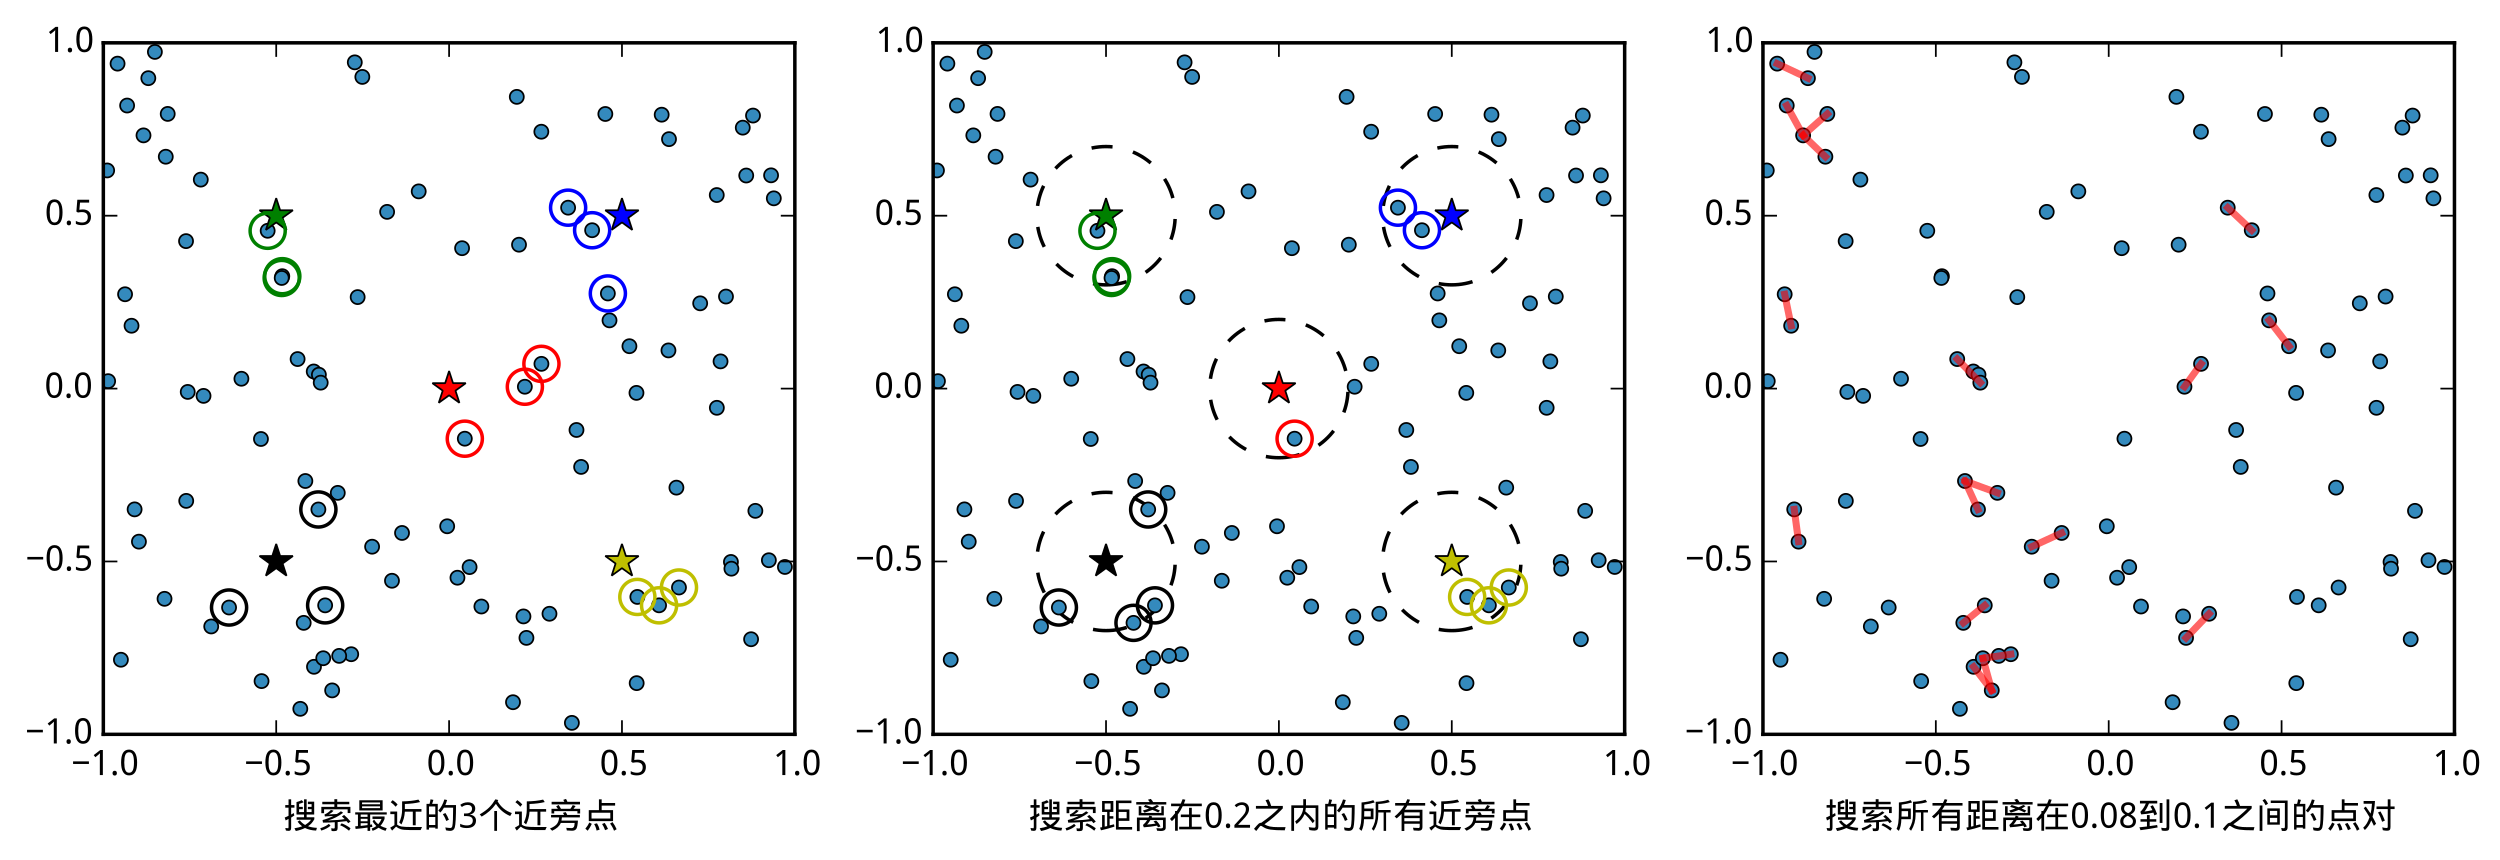<?xml version="1.0" encoding="utf-8" standalone="no"?>
<!DOCTYPE svg PUBLIC "-//W3C//DTD SVG 1.1//EN"
  "http://www.w3.org/Graphics/SVG/1.1/DTD/svg11.dtd">
<!-- Created with matplotlib (http://matplotlib.org/) -->
<svg height="245pt" version="1.1" viewBox="0 0 712 245" width="712pt" xmlns="http://www.w3.org/2000/svg" xmlns:xlink="http://www.w3.org/1999/xlink">
 <defs>
  <style type="text/css">
*{stroke-linecap:butt;stroke-linejoin:round;}
  </style>
 </defs>
 <g id="figure_1">
  <g id="patch_1">
   <path d="
M0 245.335
L712.407 245.335
L712.407 0
L0 0
z
" style="fill:#ffffff;"/>
  </g>
  <g id="axes_1">
   <g id="patch_2">
    <path d="
M29.43 209.14
L226.371 209.14
L226.371 12.199
L29.43 12.199
z
" style="fill:#ffffff;"/>
   </g>
   <g id="line2d_1">
    <defs>
     <path d="
M0 2
C0.53 2 1.039 1.789 1.414 1.414
C1.789 1.039 2 0.53 2 0
C2 -0.53 1.789 -1.039 1.414 -1.414
C1.039 -1.789 0.53 -2 0 -2
C-0.53 -2 -1.039 -1.789 -1.414 -1.414
C-1.789 -1.039 -2 -0.53 -2 0
C-2 0.53 -1.789 1.039 -1.414 1.414
C-1.039 1.789 -0.53 2 0 2
z
" id="m5efd369df3" style="stroke:#000000;stroke-width:0.5;"/>
    </defs>
    <g clip-path="url(#p7d260ac303)">
     <use style="fill:#348abd;stroke:#000000;stroke-width:0.5;" x="103.193" xlink:href="#m5efd369df3" y="21.905"/>
     <use style="fill:#348abd;stroke:#000000;stroke-width:0.5;" x="173.59" xlink:href="#m5efd369df3" y="91.239"/>
     <use style="fill:#348abd;stroke:#000000;stroke-width:0.5;" x="60.157" xlink:href="#m5efd369df3" y="178.418"/>
     <use style="fill:#348abd;stroke:#000000;stroke-width:0.5;" x="40.869" xlink:href="#m5efd369df3" y="38.554"/>
     <use style="fill:#348abd;stroke:#000000;stroke-width:0.5;" x="147.815" xlink:href="#m5efd369df3" y="69.691"/>
     <use style="fill:#348abd;stroke:#000000;stroke-width:0.5;" x="33.484" xlink:href="#m5efd369df3" y="18.125"/>
     <use style="fill:#348abd;stroke:#000000;stroke-width:0.5;" x="193.372" xlink:href="#m5efd369df3" y="167.322"/>
     <use style="fill:#348abd;stroke:#000000;stroke-width:0.5;" x="65.239" xlink:href="#m5efd369df3" y="173.02"/>
     <use style="fill:#348abd;stroke:#000000;stroke-width:0.5;" x="89.348" xlink:href="#m5efd369df3" y="105.794"/>
     <use style="fill:#348abd;stroke:#000000;stroke-width:0.5;" x="114.498" xlink:href="#m5efd369df3" y="151.785"/>
     <use style="fill:#348abd;stroke:#000000;stroke-width:0.5;" x="149.929" xlink:href="#m5efd369df3" y="181.668"/>
     <use style="fill:#348abd;stroke:#000000;stroke-width:0.5;" x="86.966" xlink:href="#m5efd369df3" y="136.988"/>
     <use style="fill:#348abd;stroke:#000000;stroke-width:0.5;" x="119.249" xlink:href="#m5efd369df3" y="54.506"/>
     <use style="fill:#348abd;stroke:#000000;stroke-width:0.5;" x="68.754" xlink:href="#m5efd369df3" y="107.866"/>
     <use style="fill:#348abd;stroke:#000000;stroke-width:0.5;" x="146.101" xlink:href="#m5efd369df3" y="199.992"/>
     <use style="fill:#348abd;stroke:#000000;stroke-width:0.5;" x="149.081" xlink:href="#m5efd369df3" y="175.557"/>
     <use style="fill:#348abd;stroke:#000000;stroke-width:0.5;" x="42.242" xlink:href="#m5efd369df3" y="22.265"/>
     <use style="fill:#348abd;stroke:#000000;stroke-width:0.5;" x="219.603" xlink:href="#m5efd369df3" y="49.933"/>
     <use style="fill:#348abd;stroke:#000000;stroke-width:0.5;" x="89.421" xlink:href="#m5efd369df3" y="189.904"/>
     <use style="fill:#348abd;stroke:#000000;stroke-width:0.5;" x="164.184" xlink:href="#m5efd369df3" y="122.456"/>
     <use style="fill:#348abd;stroke:#000000;stroke-width:0.5;" x="53.465" xlink:href="#m5efd369df3" y="111.619"/>
     <use style="fill:#348abd;stroke:#000000;stroke-width:0.5;" x="36.203" xlink:href="#m5efd369df3" y="30.057"/>
     <use style="fill:#348abd;stroke:#000000;stroke-width:0.5;" x="80.395" xlink:href="#m5efd369df3" y="78.662"/>
     <use style="fill:#348abd;stroke:#000000;stroke-width:0.5;" x="90.819" xlink:href="#m5efd369df3" y="106.717"/>
     <use style="fill:#348abd;stroke:#000000;stroke-width:0.5;" x="137.1" xlink:href="#m5efd369df3" y="172.735"/>
     <use style="fill:#348abd;stroke:#000000;stroke-width:0.5;" x="220.381" xlink:href="#m5efd369df3" y="56.484"/>
     <use style="fill:#348abd;stroke:#000000;stroke-width:0.5;" x="214.456" xlink:href="#m5efd369df3" y="32.912"/>
     <use style="fill:#348abd;stroke:#000000;stroke-width:0.5;" x="147.181" xlink:href="#m5efd369df3" y="27.585"/>
     <use style="fill:#348abd;stroke:#000000;stroke-width:0.5;" x="46.858" xlink:href="#m5efd369df3" y="170.543"/>
     <use style="fill:#348abd;stroke:#000000;stroke-width:0.5;" x="38.337" xlink:href="#m5efd369df3" y="145.069"/>
     <use style="fill:#348abd;stroke:#000000;stroke-width:0.5;" x="105.977" xlink:href="#m5efd369df3" y="155.7"/>
     <use style="fill:#348abd;stroke:#000000;stroke-width:0.5;" x="192.643" xlink:href="#m5efd369df3" y="138.881"/>
     <use style="fill:#348abd;stroke:#000000;stroke-width:0.5;" x="84.758" xlink:href="#m5efd369df3" y="102.261"/>
     <use style="fill:#348abd;stroke:#000000;stroke-width:0.5;" x="57.184" xlink:href="#m5efd369df3" y="51.154"/>
     <use style="fill:#348abd;stroke:#000000;stroke-width:0.5;" x="44.112" xlink:href="#m5efd369df3" y="14.781"/>
     <use style="fill:#348abd;stroke:#000000;stroke-width:0.5;" x="181.517" xlink:href="#m5efd369df3" y="170.005"/>
     <use style="fill:#348abd;stroke:#000000;stroke-width:0.5;" x="30.518" xlink:href="#m5efd369df3" y="48.542"/>
     <use style="fill:#348abd;stroke:#000000;stroke-width:0.5;" x="168.64" xlink:href="#m5efd369df3" y="65.568"/>
     <use style="fill:#348abd;stroke:#000000;stroke-width:0.5;" x="181.325" xlink:href="#m5efd369df3" y="194.558"/>
     <use style="fill:#348abd;stroke:#000000;stroke-width:0.5;" x="100.027" xlink:href="#m5efd369df3" y="186.321"/>
     <use style="fill:#348abd;stroke:#000000;stroke-width:0.5;" x="199.411" xlink:href="#m5efd369df3" y="86.387"/>
     <use style="fill:#348abd;stroke:#000000;stroke-width:0.5;" x="94.598" xlink:href="#m5efd369df3" y="196.623"/>
     <use style="fill:#348abd;stroke:#000000;stroke-width:0.5;" x="90.675" xlink:href="#m5efd369df3" y="145.098"/>
     <use style="fill:#348abd;stroke:#000000;stroke-width:0.5;" x="173.12" xlink:href="#m5efd369df3" y="83.579"/>
     <use style="fill:#348abd;stroke:#000000;stroke-width:0.5;" x="204.159" xlink:href="#m5efd369df3" y="116.141"/>
     <use style="fill:#348abd;stroke:#000000;stroke-width:0.5;" x="52.983" xlink:href="#m5efd369df3" y="68.673"/>
     <use style="fill:#348abd;stroke:#000000;stroke-width:0.5;" x="179.26" xlink:href="#m5efd369df3" y="98.601"/>
     <use style="fill:#348abd;stroke:#000000;stroke-width:0.5;" x="181.265" xlink:href="#m5efd369df3" y="111.891"/>
     <use style="fill:#348abd;stroke:#000000;stroke-width:0.5;" x="132.378" xlink:href="#m5efd369df3" y="124.94"/>
     <use style="fill:#348abd;stroke:#000000;stroke-width:0.5;" x="34.436" xlink:href="#m5efd369df3" y="187.892"/>
     <use style="fill:#348abd;stroke:#000000;stroke-width:0.5;" x="35.62" xlink:href="#m5efd369df3" y="83.805"/>
     <use style="fill:#348abd;stroke:#000000;stroke-width:0.5;" x="91.34" xlink:href="#m5efd369df3" y="108.981"/>
     <use style="fill:#348abd;stroke:#000000;stroke-width:0.5;" x="208.167" xlink:href="#m5efd369df3" y="160.044"/>
     <use style="fill:#348abd;stroke:#000000;stroke-width:0.5;" x="110.252" xlink:href="#m5efd369df3" y="60.341"/>
     <use style="fill:#348abd;stroke:#000000;stroke-width:0.5;" x="74.49" xlink:href="#m5efd369df3" y="193.979"/>
     <use style="fill:#348abd;stroke:#000000;stroke-width:0.5;" x="86.494" xlink:href="#m5efd369df3" y="177.389"/>
     <use style="fill:#348abd;stroke:#000000;stroke-width:0.5;" x="212.526" xlink:href="#m5efd369df3" y="49.988"/>
     <use style="fill:#348abd;stroke:#000000;stroke-width:0.5;" x="154.173" xlink:href="#m5efd369df3" y="37.513"/>
     <use style="fill:#348abd;stroke:#000000;stroke-width:0.5;" x="187.706" xlink:href="#m5efd369df3" y="172.397"/>
     <use style="fill:#348abd;stroke:#000000;stroke-width:0.5;" x="205.212" xlink:href="#m5efd369df3" y="102.921"/>
     <use style="fill:#348abd;stroke:#000000;stroke-width:0.5;" x="188.448" xlink:href="#m5efd369df3" y="32.663"/>
     <use style="fill:#348abd;stroke:#000000;stroke-width:0.5;" x="92.058" xlink:href="#m5efd369df3" y="187.466"/>
     <use style="fill:#348abd;stroke:#000000;stroke-width:0.5;" x="74.32" xlink:href="#m5efd369df3" y="125.025"/>
     <use style="fill:#348abd;stroke:#000000;stroke-width:0.5;" x="190.531" xlink:href="#m5efd369df3" y="39.627"/>
     <use style="fill:#348abd;stroke:#000000;stroke-width:0.5;" x="30.799" xlink:href="#m5efd369df3" y="108.553"/>
     <use style="fill:#348abd;stroke:#000000;stroke-width:0.5;" x="111.636" xlink:href="#m5efd369df3" y="165.398"/>
     <use style="fill:#348abd;stroke:#000000;stroke-width:0.5;" x="53.037" xlink:href="#m5efd369df3" y="142.65"/>
     <use style="fill:#348abd;stroke:#000000;stroke-width:0.5;" x="215.128" xlink:href="#m5efd369df3" y="145.488"/>
     <use style="fill:#348abd;stroke:#000000;stroke-width:0.5;" x="131.601" xlink:href="#m5efd369df3" y="70.687"/>
     <use style="fill:#348abd;stroke:#000000;stroke-width:0.5;" x="101.044" xlink:href="#m5efd369df3" y="17.756"/>
     <use style="fill:#348abd;stroke:#000000;stroke-width:0.5;" x="218.976" xlink:href="#m5efd369df3" y="159.554"/>
     <use style="fill:#348abd;stroke:#000000;stroke-width:0.5;" x="127.359" xlink:href="#m5efd369df3" y="149.885"/>
     <use style="fill:#348abd;stroke:#000000;stroke-width:0.5;" x="85.527" xlink:href="#m5efd369df3" y="201.875"/>
     <use style="fill:#348abd;stroke:#000000;stroke-width:0.5;" x="149.479" xlink:href="#m5efd369df3" y="110.142"/>
     <use style="fill:#348abd;stroke:#000000;stroke-width:0.5;" x="39.568" xlink:href="#m5efd369df3" y="154.263"/>
     <use style="fill:#348abd;stroke:#000000;stroke-width:0.5;" x="208.305" xlink:href="#m5efd369df3" y="161.96"/>
     <use style="fill:#348abd;stroke:#000000;stroke-width:0.5;" x="57.966" xlink:href="#m5efd369df3" y="112.747"/>
     <use style="fill:#348abd;stroke:#000000;stroke-width:0.5;" x="223.545" xlink:href="#m5efd369df3" y="161.469"/>
     <use style="fill:#348abd;stroke:#000000;stroke-width:0.5;" x="161.801" xlink:href="#m5efd369df3" y="59.146"/>
     <use style="fill:#348abd;stroke:#000000;stroke-width:0.5;" x="76.231" xlink:href="#m5efd369df3" y="65.724"/>
     <use style="fill:#348abd;stroke:#000000;stroke-width:0.5;" x="101.862" xlink:href="#m5efd369df3" y="84.613"/>
     <use style="fill:#348abd;stroke:#000000;stroke-width:0.5;" x="154.198" xlink:href="#m5efd369df3" y="103.624"/>
     <use style="fill:#348abd;stroke:#000000;stroke-width:0.5;" x="47.212" xlink:href="#m5efd369df3" y="44.635"/>
     <use style="fill:#348abd;stroke:#000000;stroke-width:0.5;" x="92.605" xlink:href="#m5efd369df3" y="172.407"/>
     <use style="fill:#348abd;stroke:#000000;stroke-width:0.5;" x="37.461" xlink:href="#m5efd369df3" y="92.769"/>
     <use style="fill:#348abd;stroke:#000000;stroke-width:0.5;" x="162.871" xlink:href="#m5efd369df3" y="205.873"/>
     <use style="fill:#348abd;stroke:#000000;stroke-width:0.5;" x="130.282" xlink:href="#m5efd369df3" y="164.534"/>
     <use style="fill:#348abd;stroke:#000000;stroke-width:0.5;" x="156.491" xlink:href="#m5efd369df3" y="174.8"/>
     <use style="fill:#348abd;stroke:#000000;stroke-width:0.5;" x="165.504" xlink:href="#m5efd369df3" y="132.976"/>
     <use style="fill:#348abd;stroke:#000000;stroke-width:0.5;" x="213.911" xlink:href="#m5efd369df3" y="182.056"/>
     <use style="fill:#348abd;stroke:#000000;stroke-width:0.5;" x="96.6" xlink:href="#m5efd369df3" y="186.792"/>
     <use style="fill:#348abd;stroke:#000000;stroke-width:0.5;" x="211.54" xlink:href="#m5efd369df3" y="36.356"/>
     <use style="fill:#348abd;stroke:#000000;stroke-width:0.5;" x="80.23" xlink:href="#m5efd369df3" y="79.162"/>
     <use style="fill:#348abd;stroke:#000000;stroke-width:0.5;" x="190.375" xlink:href="#m5efd369df3" y="99.798"/>
     <use style="fill:#348abd;stroke:#000000;stroke-width:0.5;" x="133.74" xlink:href="#m5efd369df3" y="161.509"/>
     <use style="fill:#348abd;stroke:#000000;stroke-width:0.5;" x="47.766" xlink:href="#m5efd369df3" y="32.441"/>
     <use style="fill:#348abd;stroke:#000000;stroke-width:0.5;" x="206.76" xlink:href="#m5efd369df3" y="84.456"/>
     <use style="fill:#348abd;stroke:#000000;stroke-width:0.5;" x="96.199" xlink:href="#m5efd369df3" y="140.366"/>
     <use style="fill:#348abd;stroke:#000000;stroke-width:0.5;" x="172.401" xlink:href="#m5efd369df3" y="32.462"/>
     <use style="fill:#348abd;stroke:#000000;stroke-width:0.5;" x="204.134" xlink:href="#m5efd369df3" y="55.55"/>
    </g>
   </g>
   <g id="line2d_2">
    <defs>
     <path d="
M3.06162e-16 -5
L-1.123 -1.545
L-4.755 -1.545
L-1.816 0.59
L-2.939 4.045
L-3.5083e-16 1.91
L2.939 4.045
L1.816 0.59
L4.755 -1.545
L1.123 -1.545
z
" id="m46c0476064" style="stroke:#000000;stroke-linejoin:bevel;stroke-width:0.5;"/>
    </defs>
    <g clip-path="url(#p7d260ac303)">
     <use style="fill:#ff0000;stroke:#000000;stroke-linejoin:bevel;stroke-width:0.5;" x="127.901" xlink:href="#m46c0476064" y="110.669"/>
    </g>
   </g>
   <g id="line2d_3">
    <defs>
     <path d="
M3.06162e-16 -5
L-1.123 -1.545
L-4.755 -1.545
L-1.816 0.59
L-2.939 4.045
L-3.5083e-16 1.91
L2.939 4.045
L1.816 0.59
L4.755 -1.545
L1.123 -1.545
z
" id="m2000094e96" style="stroke:#000000;stroke-linejoin:bevel;stroke-width:0.5;"/>
    </defs>
    <g clip-path="url(#p7d260ac303)">
     <use style="fill:#0000ff;stroke:#000000;stroke-linejoin:bevel;stroke-width:0.5;" x="177.136" xlink:href="#m2000094e96" y="61.434"/>
    </g>
   </g>
   <g id="line2d_4">
    <defs>
     <path d="
M3.06162e-16 -5
L-1.123 -1.545
L-4.755 -1.545
L-1.816 0.59
L-2.939 4.045
L-3.5083e-16 1.91
L2.939 4.045
L1.816 0.59
L4.755 -1.545
L1.123 -1.545
z
" id="m709d487575" style="stroke:#000000;stroke-linejoin:bevel;stroke-width:0.5;"/>
    </defs>
    <g clip-path="url(#p7d260ac303)">
     <use style="fill:#008000;stroke:#000000;stroke-linejoin:bevel;stroke-width:0.5;" x="78.665" xlink:href="#m709d487575" y="61.434"/>
    </g>
   </g>
   <g id="line2d_5">
    <defs>
     <path d="
M3.06162e-16 -5
L-1.123 -1.545
L-4.755 -1.545
L-1.816 0.59
L-2.939 4.045
L-3.5083e-16 1.91
L2.939 4.045
L1.816 0.59
L4.755 -1.545
L1.123 -1.545
z
" id="mbd102ef773" style="stroke:#000000;stroke-linejoin:bevel;stroke-width:0.5;"/>
    </defs>
    <g clip-path="url(#p7d260ac303)">
     <use style="fill:#bfbf00;stroke:#000000;stroke-linejoin:bevel;stroke-width:0.5;" x="177.136" xlink:href="#mbd102ef773" y="159.905"/>
    </g>
   </g>
   <g id="line2d_6">
    <defs>
     <path d="
M3.06162e-16 -5
L-1.123 -1.545
L-4.755 -1.545
L-1.816 0.59
L-2.939 4.045
L-3.5083e-16 1.91
L2.939 4.045
L1.816 0.59
L4.755 -1.545
L1.123 -1.545
z
" id="me2a1c0a9f7" style="stroke:#000000;stroke-linejoin:bevel;stroke-width:0.5;"/>
    </defs>
    <g clip-path="url(#p7d260ac303)">
     <use style="stroke:#000000;stroke-linejoin:bevel;stroke-width:0.5;" x="78.665" xlink:href="#me2a1c0a9f7" y="159.905"/>
    </g>
   </g>
   <g id="line2d_7">
    <defs>
     <path d="
M0 5
C1.326 5 2.598 4.473 3.536 3.536
C4.473 2.598 5 1.326 5 0
C5 -1.326 4.473 -2.598 3.536 -3.536
C2.598 -4.473 1.326 -5 0 -5
C-1.326 -5 -2.598 -4.473 -3.536 -3.536
C-4.473 -2.598 -5 -1.326 -5 0
C-5 1.326 -4.473 2.598 -3.536 3.536
C-2.598 4.473 -1.326 5 0 5
z
" id="md3b13e66c2" style="stroke:#ff0000;"/>
    </defs>
    <g clip-path="url(#p7d260ac303)">
     <use style="fill:none;stroke:#ff0000;" x="132.378" xlink:href="#md3b13e66c2" y="124.94"/>
     <use style="fill:none;stroke:#ff0000;" x="149.479" xlink:href="#md3b13e66c2" y="110.142"/>
     <use style="fill:none;stroke:#ff0000;" x="154.198" xlink:href="#md3b13e66c2" y="103.624"/>
    </g>
   </g>
   <g id="line2d_8">
    <defs>
     <path d="
M0 5
C1.326 5 2.598 4.473 3.536 3.536
C4.473 2.598 5 1.326 5 0
C5 -1.326 4.473 -2.598 3.536 -3.536
C2.598 -4.473 1.326 -5 0 -5
C-1.326 -5 -2.598 -4.473 -3.536 -3.536
C-4.473 -2.598 -5 -1.326 -5 0
C-5 1.326 -4.473 2.598 -3.536 3.536
C-2.598 4.473 -1.326 5 0 5
z
" id="m67a24c999b" style="stroke:#0000ff;"/>
    </defs>
    <g clip-path="url(#p7d260ac303)">
     <use style="fill:none;stroke:#0000ff;" x="168.64" xlink:href="#m67a24c999b" y="65.568"/>
     <use style="fill:none;stroke:#0000ff;" x="161.801" xlink:href="#m67a24c999b" y="59.146"/>
     <use style="fill:none;stroke:#0000ff;" x="173.12" xlink:href="#m67a24c999b" y="83.579"/>
    </g>
   </g>
   <g id="line2d_9">
    <defs>
     <path d="
M0 5
C1.326 5 2.598 4.473 3.536 3.536
C4.473 2.598 5 1.326 5 0
C5 -1.326 4.473 -2.598 3.536 -3.536
C2.598 -4.473 1.326 -5 0 -5
C-1.326 -5 -2.598 -4.473 -3.536 -3.536
C-4.473 -2.598 -5 -1.326 -5 0
C-5 1.326 -4.473 2.598 -3.536 3.536
C-2.598 4.473 -1.326 5 0 5
z
" id="m85d7c01b0a" style="stroke:#008000;"/>
    </defs>
    <g clip-path="url(#p7d260ac303)">
     <use style="fill:none;stroke:#008000;" x="76.231" xlink:href="#m85d7c01b0a" y="65.724"/>
     <use style="fill:none;stroke:#008000;" x="80.395" xlink:href="#m85d7c01b0a" y="78.662"/>
     <use style="fill:none;stroke:#008000;" x="80.23" xlink:href="#m85d7c01b0a" y="79.162"/>
    </g>
   </g>
   <g id="line2d_10">
    <defs>
     <path d="
M0 5
C1.326 5 2.598 4.473 3.536 3.536
C4.473 2.598 5 1.326 5 0
C5 -1.326 4.473 -2.598 3.536 -3.536
C2.598 -4.473 1.326 -5 0 -5
C-1.326 -5 -2.598 -4.473 -3.536 -3.536
C-4.473 -2.598 -5 -1.326 -5 0
C-5 1.326 -4.473 2.598 -3.536 3.536
C-2.598 4.473 -1.326 5 0 5
z
" id="me6c30f45d9" style="stroke:#bfbf00;"/>
    </defs>
    <g clip-path="url(#p7d260ac303)">
     <use style="fill:none;stroke:#bfbf00;" x="181.517" xlink:href="#me6c30f45d9" y="170.005"/>
     <use style="fill:none;stroke:#bfbf00;" x="187.706" xlink:href="#me6c30f45d9" y="172.397"/>
     <use style="fill:none;stroke:#bfbf00;" x="193.372" xlink:href="#me6c30f45d9" y="167.322"/>
    </g>
   </g>
   <g id="line2d_11">
    <defs>
     <path d="
M0 5
C1.326 5 2.598 4.473 3.536 3.536
C4.473 2.598 5 1.326 5 0
C5 -1.326 4.473 -2.598 3.536 -3.536
C2.598 -4.473 1.326 -5 0 -5
C-1.326 -5 -2.598 -4.473 -3.536 -3.536
C-4.473 -2.598 -5 -1.326 -5 0
C-5 1.326 -4.473 2.598 -3.536 3.536
C-2.598 4.473 -1.326 5 0 5
z
" id="m63e95dcfa9" style="stroke:#000000;"/>
    </defs>
    <g clip-path="url(#p7d260ac303)">
     <use style="fill:none;stroke:#000000;" x="92.605" xlink:href="#m63e95dcfa9" y="172.407"/>
     <use style="fill:none;stroke:#000000;" x="65.239" xlink:href="#m63e95dcfa9" y="173.02"/>
     <use style="fill:none;stroke:#000000;" x="90.675" xlink:href="#m63e95dcfa9" y="145.098"/>
    </g>
   </g>
   <g id="patch_3">
    <path d="
M29.43 12.199
L226.371 12.199" style="fill:none;stroke:#000000;stroke-linecap:square;stroke-linejoin:miter;"/>
   </g>
   <g id="patch_4">
    <path d="
M226.371 209.14
L226.371 12.199" style="fill:none;stroke:#000000;stroke-linecap:square;stroke-linejoin:miter;"/>
   </g>
   <g id="patch_5">
    <path d="
M29.43 209.14
L226.371 209.14" style="fill:none;stroke:#000000;stroke-linecap:square;stroke-linejoin:miter;"/>
   </g>
   <g id="patch_6">
    <path d="
M29.43 209.14
L29.43 12.199" style="fill:none;stroke:#000000;stroke-linecap:square;stroke-linejoin:miter;"/>
   </g>
   <g id="matplotlib.axis_1">
    <g id="xtick_1">
     <g id="line2d_12">
      <defs>
       <path d="
M0 0
L0 -4" id="m93b0483c22" style="stroke:#000000;stroke-width:0.5;"/>
      </defs>
      <g>
       <use style="stroke:#000000;stroke-width:0.5;" x="29.43" xlink:href="#m93b0483c22" y="209.14"/>
      </g>
     </g>
     <g id="line2d_13">
      <defs>
       <path d="
M0 0
L0 4" id="m741efc42ff" style="stroke:#000000;stroke-width:0.5;"/>
      </defs>
      <g>
       <use style="stroke:#000000;stroke-width:0.5;" x="29.43" xlink:href="#m741efc42ff" y="12.199"/>
      </g>
     </g>
     <g id="text_1">
      <!-- −1.0 -->
      <defs>
       <path d="
M34.719 0
L26.125 0
L26.125 44.578
Q26.125 46.688 26.141 49.078
Q26.172 51.469 26.234 53.828
Q26.312 56.203 26.391 58.375
Q26.469 60.547 26.516 62.203
Q25.688 61.328 25.047 60.688
Q24.422 60.062 23.75 59.469
Q23.094 58.891 22.359 58.219
Q21.625 57.562 20.609 56.688
L13.375 50.781
L8.688 56.781
L27.391 71.391
L34.719 71.391
z
" id="WenQuanYiMicroHei-31"/>
       <path d="
M50.391 35.797
Q50.391 27.156 49.141 20.312
Q47.906 13.484 45.141 8.734
Q42.391 4 38.031 1.5
Q33.688 -0.984 27.484 -0.984
Q21.734 -0.984 17.453 1.5
Q13.188 4 10.375 8.734
Q7.562 13.484 6.172 20.312
Q4.781 27.156 4.781 35.797
Q4.781 44.438 6.031 51.266
Q7.281 58.109 9.984 62.812
Q12.703 67.531 17.016 70.016
Q21.344 72.516 27.484 72.516
Q33.297 72.516 37.594 70.047
Q41.891 67.578 44.719 62.859
Q47.562 58.156 48.969 51.312
Q50.391 44.484 50.391 35.797
M13.812 35.797
Q13.812 28.469 14.547 23
Q15.281 17.531 16.891 13.891
Q18.5 10.25 21.109 8.422
Q23.734 6.594 27.484 6.594
Q31.25 6.594 33.891 8.391
Q36.531 10.203 38.203 13.812
Q39.891 17.438 40.641 22.922
Q41.406 28.422 41.406 35.797
Q41.406 43.109 40.641 48.578
Q39.891 54.047 38.203 57.656
Q36.531 61.281 33.891 63.078
Q31.25 64.891 27.484 64.891
Q23.734 64.891 21.109 63.078
Q18.5 61.281 16.891 57.656
Q15.281 54.047 14.547 48.578
Q13.812 43.109 13.812 35.797" id="WenQuanYiMicroHei-30"/>
       <path d="
M4.984 31.594
L4.984 38.922
L50.094 38.922
L50.094 31.594
z
" id="WenQuanYiMicroHei-2212"/>
       <path d="
M7.172 5.422
Q7.172 7.281 7.656 8.562
Q8.156 9.859 8.984 10.656
Q9.812 11.469 10.938 11.828
Q12.062 12.203 13.375 12.203
Q14.656 12.203 15.797 11.828
Q16.938 11.469 17.766 10.656
Q18.609 9.859 19.094 8.562
Q19.578 7.281 19.578 5.422
Q19.578 3.609 19.094 2.312
Q18.609 1.031 17.766 0.188
Q16.938 -0.641 15.797 -1.031
Q14.656 -1.422 13.375 -1.422
Q12.062 -1.422 10.938 -1.031
Q9.812 -0.641 8.984 0.188
Q8.156 1.031 7.656 2.312
Q7.172 3.609 7.172 5.422" id="WenQuanYiMicroHei-2e"/>
      </defs>
      <g transform="translate(20.315 220.735)scale(0.1 -0.1)">
       <use xlink:href="#WenQuanYiMicroHei-2212"/>
       <use x="55.078" xlink:href="#WenQuanYiMicroHei-31"/>
       <use x="110.156" xlink:href="#WenQuanYiMicroHei-2e"/>
       <use x="136.963" xlink:href="#WenQuanYiMicroHei-30"/>
      </g>
     </g>
    </g>
    <g id="xtick_2">
     <g id="line2d_14">
      <g>
       <use style="stroke:#000000;stroke-width:0.5;" x="78.665" xlink:href="#m93b0483c22" y="209.14"/>
      </g>
     </g>
     <g id="line2d_15">
      <g>
       <use style="stroke:#000000;stroke-width:0.5;" x="78.665" xlink:href="#m741efc42ff" y="12.199"/>
      </g>
     </g>
     <g id="text_2">
      <!-- −0.5 -->
      <defs>
       <path d="
M26.609 43.797
Q31.453 43.797 35.625 42.453
Q39.797 41.109 42.891 38.469
Q46 35.844 47.75 31.938
Q49.516 28.031 49.516 22.906
Q49.516 17.328 47.844 12.891
Q46.188 8.453 42.922 5.375
Q39.656 2.297 34.844 0.656
Q30.031 -0.984 23.781 -0.984
Q21.297 -0.984 18.875 -0.734
Q16.453 -0.484 14.234 -0.016
Q12.016 0.438 10.016 1.172
Q8.016 1.906 6.391 2.875
L6.391 11.281
Q8.016 10.156 10.188 9.281
Q12.359 8.406 14.75 7.812
Q17.141 7.234 19.547 6.906
Q21.969 6.594 24.031 6.594
Q27.875 6.594 30.906 7.5
Q33.938 8.406 36.031 10.297
Q38.141 12.203 39.25 15.078
Q40.375 17.969 40.375 21.922
Q40.375 28.906 36.078 32.594
Q31.781 36.281 23.578 36.281
Q22.266 36.281 20.719 36.156
Q19.188 36.031 17.641 35.828
Q16.109 35.641 14.719 35.422
Q13.328 35.203 12.312 35.016
L7.906 37.797
L10.594 71.391
L44.281 71.391
L44.281 63.281
L18.312 63.281
L16.406 42.828
Q17.969 43.109 20.531 43.453
Q23.094 43.797 26.609 43.797" id="WenQuanYiMicroHei-35"/>
      </defs>
      <g transform="translate(69.594 220.735)scale(0.1 -0.1)">
       <use xlink:href="#WenQuanYiMicroHei-2212"/>
       <use x="55.078" xlink:href="#WenQuanYiMicroHei-30"/>
       <use x="110.156" xlink:href="#WenQuanYiMicroHei-2e"/>
       <use x="136.963" xlink:href="#WenQuanYiMicroHei-35"/>
      </g>
     </g>
    </g>
    <g id="xtick_3">
     <g id="line2d_16">
      <g>
       <use style="stroke:#000000;stroke-width:0.5;" x="127.901" xlink:href="#m93b0483c22" y="209.14"/>
      </g>
     </g>
     <g id="line2d_17">
      <g>
       <use style="stroke:#000000;stroke-width:0.5;" x="127.901" xlink:href="#m741efc42ff" y="12.199"/>
      </g>
     </g>
     <g id="text_3">
      <!-- 0.0 -->
      <g transform="translate(121.528 220.735)scale(0.1 -0.1)">
       <use xlink:href="#WenQuanYiMicroHei-30"/>
       <use x="55.078" xlink:href="#WenQuanYiMicroHei-2e"/>
       <use x="81.885" xlink:href="#WenQuanYiMicroHei-30"/>
      </g>
     </g>
    </g>
    <g id="xtick_4">
     <g id="line2d_18">
      <g>
       <use style="stroke:#000000;stroke-width:0.5;" x="177.136" xlink:href="#m93b0483c22" y="209.14"/>
      </g>
     </g>
     <g id="line2d_19">
      <g>
       <use style="stroke:#000000;stroke-width:0.5;" x="177.136" xlink:href="#m741efc42ff" y="12.199"/>
      </g>
     </g>
     <g id="text_4">
      <!-- 0.5 -->
      <g transform="translate(170.807 220.735)scale(0.1 -0.1)">
       <use xlink:href="#WenQuanYiMicroHei-30"/>
       <use x="55.078" xlink:href="#WenQuanYiMicroHei-2e"/>
       <use x="81.885" xlink:href="#WenQuanYiMicroHei-35"/>
      </g>
     </g>
    </g>
    <g id="xtick_5">
     <g id="line2d_20">
      <g>
       <use style="stroke:#000000;stroke-width:0.5;" x="226.371" xlink:href="#m93b0483c22" y="209.14"/>
      </g>
     </g>
     <g id="line2d_21">
      <g>
       <use style="stroke:#000000;stroke-width:0.5;" x="226.371" xlink:href="#m741efc42ff" y="12.199"/>
      </g>
     </g>
     <g id="text_5">
      <!-- 1.0 -->
      <g transform="translate(220.194 220.735)scale(0.1 -0.1)">
       <use xlink:href="#WenQuanYiMicroHei-31"/>
       <use x="55.078" xlink:href="#WenQuanYiMicroHei-2e"/>
       <use x="81.885" xlink:href="#WenQuanYiMicroHei-30"/>
      </g>
     </g>
    </g>
    <g id="text_6">
     <!-- 搜索最近的3个近旁点 -->
     <defs>
      <path d="
M11.328 73.828
L45.703 73.828
L45.703 81.25
L53.906 81.25
L53.906 73.828
L88.281 73.828
L88.281 66.797
L53.906 66.797
L53.906 59.375
L91.406 59.375
L91.406 41.797
L83.594 41.797
L83.594 52.344
L16.406 52.344
L16.406 41.406
L8.594 41.406
L8.594 59.375
L45.703 59.375
L45.703 66.797
L11.328 66.797
z

M29.297 37.891
Q42.969 38.281 52.734 39.062
Q58.984 42.578 64.453 46.875
L70.703 42.578
Q50.781 27.344 27.734 20.703
Q58.594 21.484 75 24.609
Q71.094 28.125 67.188 32.031
L73.438 36.328
Q82.812 28.516 91.797 17.578
L85.156 12.891
Q82.812 15.625 80.469 18.75
Q67.578 17.188 55.078 16.016
L55.078 0
Q55.078 -5.469 53.125 -7.609
Q51.172 -9.766 44.141 -9.766
Q41.016 -9.766 37.891 -9.375
L36.719 -1.562
Q40.234 -2.344 44.141 -2.344
Q46.875 -2.344 46.875 1.172
L46.875 15.625
Q30.078 14.453 13.281 14.453
L12.109 21.875
Q28.906 26.172 42.969 33.594
Q31.25 32.422 18.75 32.031
L17.578 37.5
Q28.906 42.578 35.938 50.781
L43.359 48.438
Q37.891 41.797 29.297 37.891
M66.406 12.5
Q79.297 7.812 91.797 -1.562
L87.5 -8.594
Q75 1.953 62.109 7.031
z

M30.078 10.938
L34.766 5.859
Q26.562 -2.344 8.594 -8.203
L5.469 -1.562
Q21.094 3.516 30.078 10.938" id="WenQuanYiMicroHei-7d22"/>
      <path d="
M47.266 21.094
Q53.125 13.281 62.5 7.812
Q70.312 13.281 71.094 14.062
Q75.781 17.969 79.297 22.656
L38.281 22.656
L38.281 29.688
L59.375 29.688
L59.375 37.5
L37.891 37.5
L37.891 73.047
Q46.484 75 52.734 78.516
L58.203 72.656
Q52.344 69.531 45.312 67.969
L45.312 59.375
L55.859 59.375
L55.859 52.734
L45.312 52.734
L45.312 44.531
L59.375 44.531
L59.375 80.859
L66.797 80.859
L66.797 44.531
L80.859 44.531
L80.859 52.734
L70.312 52.734
L70.312 59.375
L80.859 59.375
L80.859 67.188
L70.312 67.188
L70.312 74.219
L88.281 74.219
L88.281 37.5
L66.797 37.5
L66.797 29.688
L88.672 29.688
L88.672 24.219
Q81.641 10.938 70.703 4.297
Q80.859 0.391 96.094 -0.391
L93.75 -8.203
Q75.391 -7.422 62.109 -0.781
Q50.391 -6.641 35.938 -9.375
L32.031 -1.562
Q44.531 0.391 53.906 3.906
Q46.094 9.766 41.016 17.188
z

M5.859 64.453
L15.234 64.453
L15.234 80.859
L22.656 80.859
L22.656 64.453
L32.031 64.453
L32.031 57.031
L22.656 57.031
L22.656 37.5
L30.078 41.797
L31.641 34.766
Q27.344 31.641 22.656 28.906
L22.656 1.172
Q22.656 -4.688 21.094 -6.828
Q19.531 -8.984 15.234 -8.984
Q11.328 -8.984 7.812 -8.203
L5.859 -0.781
Q10.156 -1.562 14.062 -1.562
Q15.234 -1.562 15.234 3.125
L15.234 25
Q11.328 22.656 7.031 20.703
L4.297 28.906
Q10.156 31.25 15.234 33.984
L15.234 57.031
L5.859 57.031
z
" id="WenQuanYiMicroHei-641c"/>
      <path d="
M50.391 82.031
Q52.734 78.125 54.297 73.828
L90.234 73.828
L90.234 66.406
L9.375 66.406
L9.375 73.828
L45.703 73.828
L42.578 79.297
z

M29.297 64.844
Q33.203 59.375 35.938 53.906
L62.891 53.906
Q66.797 58.984 69.531 64.453
L77.734 61.719
Q75 57.422 71.875 53.906
L90.625 53.906
L90.625 40.625
L82.812 40.625
L82.812 47.266
L16.797 47.266
L16.797 40.625
L8.984 40.625
L8.984 53.906
L27.344 53.906
L22.266 60.547
z

M35.547 13.672
Q30.078 0 10.938 -8.594
L4.688 -2.344
Q18.75 3.516 24.219 10.344
Q29.688 17.188 30.859 29.297
L7.812 29.297
L7.812 36.328
L44.922 36.328
Q43.75 39.453 41.406 42.188
L49.219 44.531
Q51.953 41.016 53.906 36.328
L89.844 36.328
L89.844 29.297
L38.672 29.297
Q38.281 24.219 37.5 20.312
L84.375 20.312
Q83.203 1.953 79.688 -3.312
Q76.172 -8.594 67.578 -8.594
Q60.938 -8.594 52.734 -7.812
L51.172 -0.391
Q60.156 -1.172 66.406 -1.172
Q70.312 -1.172 72.453 1.75
Q74.609 4.688 75 13.672
z
" id="WenQuanYiMicroHei-65c1"/>
      <path d="
M58.984 80.469
L66.797 78.906
Q64.844 71.484 61.719 64.453
L92.188 64.453
Q92.188 12.891 88.672 0.781
Q85.938 -8.984 75.781 -8.984
Q70.703 -8.984 63.672 -7.422
L61.719 0.781
Q71.484 -0.781 75.781 -0.781
Q80.469 -0.781 81.641 4.688
Q83.984 15.234 83.984 57.031
L57.812 57.031
Q53.125 48.828 47.656 43.359
L41.797 48.828
Q53.516 61.719 58.984 80.469
M62.109 41.797
Q67.969 33.203 71.875 22.656
L64.453 19.141
Q60.547 30.078 54.688 38.672
z

M40.234 67.969
L40.234 -2.734
L33.203 -2.734
L33.203 0.391
L15.234 0.391
L15.234 -5.469
L8.203 -5.469
L8.203 67.969
L16.797 67.969
Q18.75 74.219 19.531 80.859
L27.734 79.297
Q26.172 73.047 24.219 67.969
z

M33.203 37.891
L33.203 60.547
L15.234 60.547
L15.234 37.891
z

M15.234 30.469
L15.234 7.812
L33.203 7.812
L33.203 30.469
z
" id="WenQuanYiMicroHei-7684"/>
      <path d="
M16.797 78.125
L83.203 78.125
L83.203 49.219
L16.797 49.219
z

M24.609 66.797
L75.781 66.797
L75.781 71.875
L24.609 71.875
z

M24.609 55.859
L75.781 55.859
L75.781 60.938
L24.609 60.938
z

M5.078 43.75
L94.922 43.75
L94.922 37.5
L47.656 37.5
L47.656 8.594
L52.734 9.375
L53.906 2.344
L47.656 1.562
L47.656 -8.984
L40.234 -8.984
L40.234 0.391
Q24.609 -1.953 6.25 -3.516
L5.078 3.906
L12.891 4.688
L12.891 37.5
L5.078 37.5
z

M20.703 30.859
L40.234 30.859
L40.234 37.5
L20.703 37.5
z

M20.703 18.359
L40.234 18.359
L40.234 25.391
L20.703 25.391
z

M20.703 5.078
L40.234 7.422
L40.234 12.891
L20.703 12.891
z

M58.594 23.438
Q63.672 15.234 70.703 9.766
Q76.953 16.797 80.078 25
L54.297 25
L54.297 32.031
L88.672 32.031
L88.672 25
Q83.984 13.281 76.953 5.469
Q85.156 1.172 94.922 -1.562
L91.406 -8.984
Q80.469 -5.859 71.484 0
Q64.453 -5.469 54.688 -8.984
L51.953 -2.344
Q59.375 0.391 65.234 4.688
Q59.375 10.156 54.688 17.578
z
" id="WenQuanYiMicroHei-6700"/>
      <path d="
M82.812 16.016
Q89.844 6.641 94.531 -4.297
L87.109 -8.594
Q83.203 2.344 75.781 11.719
z

M16.797 14.844
L23.828 10.938
Q17.969 -1.562 12.109 -8.594
L5.469 -2.734
Q12.5 5.469 16.797 14.844
M60.547 13.672
Q66.016 5.859 69.922 -3.516
L61.719 -7.031
Q58.203 2.734 53.125 10.547
z

M38.672 12.5
Q44.141 3.516 46.094 -5.469
L37.5 -8.203
Q35.547 1.953 30.469 10.547
z

M44.141 80.859
L51.953 80.859
L51.953 70.312
L90.234 70.312
L90.234 62.891
L51.953 62.891
L51.953 50
L84.375 50
L84.375 18.75
L15.234 18.75
L15.234 50
L44.141 50
z

M23.047 26.172
L76.562 26.172
L76.562 42.578
L23.047 42.578
z
" id="WenQuanYiMicroHei-70b9"/>
      <path d="
M49.219 80.859
L57.422 78.906
L55.469 75.391
Q69.141 51.172 96.094 41.797
L91.406 33.203
Q65.234 44.531 50.781 67.969
Q35.156 45.703 10.156 31.641
L4.688 37.891
Q22.266 48.438 31.641 57.812
Q41.016 67.188 49.219 80.859
M46.094 47.656
L53.906 47.656
L53.906 -8.984
L46.094 -8.984
z
" id="WenQuanYiMicroHei-4e2a"/>
      <path d="
M85.156 80.078
L89.844 73.047
Q71.094 68.359 46.484 67.578
L46.484 53.125
L93.75 53.125
L93.75 45.703
L77.344 45.703
L77.344 7.031
L69.141 7.031
L69.141 45.703
L46.484 45.703
Q45.312 25.781 36.719 9.375
L30.469 14.844
Q38.672 32.422 38.672 51.562
L38.672 75
Q65.625 75.391 85.156 80.078
M11.719 78.516
Q19.531 73.438 25.781 66.406
L20.312 59.766
Q13.672 67.578 6.25 72.656
z

M5.078 46.094
L24.609 46.094
L24.609 8.594
Q29.297 5.078 36.516 3.516
Q43.75 1.953 67.969 1.953
L95.312 1.953
L91.406 -6.641
L60.156 -6.641
Q42.969 -6.641 35.156 -4.297
Q27.344 -1.953 21.484 3.125
L10.156 -8.203
L4.688 0
Q10.938 3.516 16.797 7.422
L16.797 38.672
L5.078 38.672
z
" id="WenQuanYiMicroHei-8fd1"/>
      <path d="
M46.922 54.688
Q46.922 51.125 45.797 48.188
Q44.672 45.266 42.641 43.109
Q40.625 40.969 37.797 39.578
Q34.969 38.188 31.5 37.594
L31.5 37.312
Q40.141 36.234 44.625 31.812
Q49.125 27.391 49.125 20.312
Q49.125 15.625 47.531 11.719
Q45.953 7.812 42.719 4.984
Q39.5 2.156 34.562 0.578
Q29.641 -0.984 22.906 -0.984
Q17.578 -0.984 12.859 -0.141
Q8.156 0.688 4 2.875
L4 11.188
Q8.25 8.938 13.203 7.719
Q18.172 6.5 22.703 6.5
Q27.203 6.5 30.469 7.469
Q33.734 8.453 35.859 10.25
Q37.984 12.062 38.984 14.688
Q39.984 17.328 39.984 20.609
Q39.984 23.922 38.688 26.281
Q37.406 28.656 35.016 30.188
Q32.625 31.734 29.172 32.469
Q25.734 33.203 21.391 33.203
L14.891 33.203
L14.891 40.578
L21.391 40.578
Q25.344 40.578 28.422 41.547
Q31.5 42.531 33.562 44.328
Q35.641 46.141 36.719 48.625
Q37.797 51.125 37.797 54.109
Q37.797 56.641 36.906 58.641
Q36.031 60.641 34.422 62.031
Q32.812 63.422 30.562 64.156
Q28.328 64.891 25.594 64.891
Q20.359 64.891 16.375 63.25
Q12.406 61.625 8.797 58.984
L4.297 65.094
Q6.156 66.609 8.422 67.922
Q10.688 69.234 13.375 70.234
Q16.062 71.234 19.109 71.812
Q22.172 72.406 25.594 72.406
Q30.859 72.406 34.828 71.094
Q38.812 69.781 41.5 67.406
Q44.188 65.047 45.547 61.797
Q46.922 58.547 46.922 54.688" id="WenQuanYiMicroHei-33"/>
     </defs>
     <g transform="translate(80.654 235.733)scale(0.1 -0.1)">
      <use xlink:href="#WenQuanYiMicroHei-641c"/>
      <use x="100.0" xlink:href="#WenQuanYiMicroHei-7d22"/>
      <use x="200.0" xlink:href="#WenQuanYiMicroHei-6700"/>
      <use x="300.0" xlink:href="#WenQuanYiMicroHei-8fd1"/>
      <use x="400.0" xlink:href="#WenQuanYiMicroHei-7684"/>
      <use x="500.0" xlink:href="#WenQuanYiMicroHei-33"/>
      <use x="555.078" xlink:href="#WenQuanYiMicroHei-4e2a"/>
      <use x="655.078" xlink:href="#WenQuanYiMicroHei-8fd1"/>
      <use x="755.078" xlink:href="#WenQuanYiMicroHei-65c1"/>
      <use x="855.078" xlink:href="#WenQuanYiMicroHei-70b9"/>
     </g>
    </g>
   </g>
   <g id="matplotlib.axis_2">
    <g id="ytick_1">
     <g id="line2d_22">
      <defs>
       <path d="
M0 0
L4 0" id="m728421d6d4" style="stroke:#000000;stroke-width:0.5;"/>
      </defs>
      <g>
       <use style="stroke:#000000;stroke-width:0.5;" x="29.43" xlink:href="#m728421d6d4" y="209.14"/>
      </g>
     </g>
     <g id="line2d_23">
      <defs>
       <path d="
M0 0
L-4 0" id="mcb0005524f" style="stroke:#000000;stroke-width:0.5;"/>
      </defs>
      <g>
       <use style="stroke:#000000;stroke-width:0.5;" x="226.371" xlink:href="#mcb0005524f" y="209.14"/>
      </g>
     </g>
     <g id="text_7">
      <!-- −1.0 -->
      <g transform="translate(7.2 211.737)scale(0.1 -0.1)">
       <use xlink:href="#WenQuanYiMicroHei-2212"/>
       <use x="55.078" xlink:href="#WenQuanYiMicroHei-31"/>
       <use x="110.156" xlink:href="#WenQuanYiMicroHei-2e"/>
       <use x="136.963" xlink:href="#WenQuanYiMicroHei-30"/>
      </g>
     </g>
    </g>
    <g id="ytick_2">
     <g id="line2d_24">
      <g>
       <use style="stroke:#000000;stroke-width:0.5;" x="29.43" xlink:href="#m728421d6d4" y="159.905"/>
      </g>
     </g>
     <g id="line2d_25">
      <g>
       <use style="stroke:#000000;stroke-width:0.5;" x="226.371" xlink:href="#mcb0005524f" y="159.905"/>
      </g>
     </g>
     <g id="text_8">
      <!-- −0.5 -->
      <g transform="translate(7.287 162.501)scale(0.1 -0.1)">
       <use xlink:href="#WenQuanYiMicroHei-2212"/>
       <use x="55.078" xlink:href="#WenQuanYiMicroHei-30"/>
       <use x="110.156" xlink:href="#WenQuanYiMicroHei-2e"/>
       <use x="136.963" xlink:href="#WenQuanYiMicroHei-35"/>
      </g>
     </g>
    </g>
    <g id="ytick_3">
     <g id="line2d_26">
      <g>
       <use style="stroke:#000000;stroke-width:0.5;" x="29.43" xlink:href="#m728421d6d4" y="110.669"/>
      </g>
     </g>
     <g id="line2d_27">
      <g>
       <use style="stroke:#000000;stroke-width:0.5;" x="226.371" xlink:href="#mcb0005524f" y="110.669"/>
      </g>
     </g>
     <g id="text_9">
      <!-- 0.0 -->
      <g transform="translate(12.685 113.266)scale(0.1 -0.1)">
       <use xlink:href="#WenQuanYiMicroHei-30"/>
       <use x="55.078" xlink:href="#WenQuanYiMicroHei-2e"/>
       <use x="81.885" xlink:href="#WenQuanYiMicroHei-30"/>
      </g>
     </g>
    </g>
    <g id="ytick_4">
     <g id="line2d_28">
      <g>
       <use style="stroke:#000000;stroke-width:0.5;" x="29.43" xlink:href="#m728421d6d4" y="61.434"/>
      </g>
     </g>
     <g id="line2d_29">
      <g>
       <use style="stroke:#000000;stroke-width:0.5;" x="226.371" xlink:href="#mcb0005524f" y="61.434"/>
      </g>
     </g>
     <g id="text_10">
      <!-- 0.5 -->
      <g transform="translate(12.773 64.031)scale(0.1 -0.1)">
       <use xlink:href="#WenQuanYiMicroHei-30"/>
       <use x="55.078" xlink:href="#WenQuanYiMicroHei-2e"/>
       <use x="81.885" xlink:href="#WenQuanYiMicroHei-35"/>
      </g>
     </g>
    </g>
    <g id="ytick_5">
     <g id="line2d_30">
      <g>
       <use style="stroke:#000000;stroke-width:0.5;" x="29.43" xlink:href="#m728421d6d4" y="12.199"/>
      </g>
     </g>
     <g id="line2d_31">
      <g>
       <use style="stroke:#000000;stroke-width:0.5;" x="226.371" xlink:href="#mcb0005524f" y="12.199"/>
      </g>
     </g>
     <g id="text_11">
      <!-- 1.0 -->
      <g transform="translate(13.076 14.795)scale(0.1 -0.1)">
       <use xlink:href="#WenQuanYiMicroHei-31"/>
       <use x="55.078" xlink:href="#WenQuanYiMicroHei-2e"/>
       <use x="81.885" xlink:href="#WenQuanYiMicroHei-30"/>
      </g>
     </g>
    </g>
   </g>
  </g>
  <g id="axes_2">
   <g id="patch_7">
    <path d="
M265.76 209.14
L462.701 209.14
L462.701 12.199
L265.76 12.199
z
" style="fill:#ffffff;"/>
   </g>
   <g id="patch_8">
    <path clip-path="url(#p357c23889a)" d="
M364.23 130.363
C369.453 130.363 374.463 128.288 378.156 124.595
C381.849 120.902 383.924 115.892 383.924 110.669
C383.924 105.446 381.849 100.437 378.156 96.743
C374.463 93.05 369.453 90.975 364.23 90.975
C359.007 90.975 353.998 93.05 350.304 96.743
C346.611 100.437 344.536 105.446 344.536 110.669
C344.536 115.892 346.611 120.902 350.304 124.595
C353.998 128.288 359.007 130.363 364.23 130.363
z
" style="fill:none;stroke:#000000;stroke-dasharray:6,6;stroke-dashoffset:0.0;stroke-linejoin:miter;"/>
   </g>
   <g id="patch_9">
    <path clip-path="url(#p357c23889a)" d="
M413.465 81.128
C418.688 81.128 423.698 79.053 427.391 75.36
C431.085 71.667 433.16 66.657 433.16 61.434
C433.16 56.211 431.085 51.201 427.391 47.508
C423.698 43.815 418.688 41.74 413.465 41.74
C408.243 41.74 403.233 43.815 399.54 47.508
C395.846 51.201 393.771 56.211 393.771 61.434
C393.771 66.657 395.846 71.667 399.54 75.36
C403.233 79.053 408.243 81.128 413.465 81.128
z
" style="fill:none;stroke:#000000;stroke-dasharray:6,6;stroke-dashoffset:0.0;stroke-linejoin:miter;"/>
   </g>
   <g id="patch_10">
    <path clip-path="url(#p357c23889a)" d="
M314.995 81.128
C320.218 81.128 325.228 79.053 328.921 75.36
C332.614 71.667 334.689 66.657 334.689 61.434
C334.689 56.211 332.614 51.201 328.921 47.508
C325.228 43.815 320.218 41.74 314.995 41.74
C309.772 41.74 304.762 43.815 301.069 47.508
C297.376 51.201 295.301 56.211 295.301 61.434
C295.301 66.657 297.376 71.667 301.069 75.36
C304.762 79.053 309.772 81.128 314.995 81.128
z
" style="fill:none;stroke:#000000;stroke-dasharray:6,6;stroke-dashoffset:0.0;stroke-linejoin:miter;"/>
   </g>
   <g id="patch_11">
    <path clip-path="url(#p357c23889a)" d="
M413.465 179.599
C418.688 179.599 423.698 177.524 427.391 173.831
C431.085 170.137 433.16 165.128 433.16 159.905
C433.16 154.682 431.085 149.672 427.391 145.979
C423.698 142.286 418.688 140.211 413.465 140.211
C408.243 140.211 403.233 142.286 399.54 145.979
C395.846 149.672 393.771 154.682 393.771 159.905
C393.771 165.128 395.846 170.137 399.54 173.831
C403.233 177.524 408.243 179.599 413.465 179.599
z
" style="fill:none;stroke:#000000;stroke-dasharray:6,6;stroke-dashoffset:0.0;stroke-linejoin:miter;"/>
   </g>
   <g id="patch_12">
    <path clip-path="url(#p357c23889a)" d="
M314.995 179.599
C320.218 179.599 325.228 177.524 328.921 173.831
C332.614 170.137 334.689 165.128 334.689 159.905
C334.689 154.682 332.614 149.672 328.921 145.979
C325.228 142.286 320.218 140.211 314.995 140.211
C309.772 140.211 304.762 142.286 301.069 145.979
C297.376 149.672 295.301 154.682 295.301 159.905
C295.301 165.128 297.376 170.137 301.069 173.831
C304.762 177.524 309.772 179.599 314.995 179.599
z
" style="fill:none;stroke:#000000;stroke-dasharray:6,6;stroke-dashoffset:0.0;stroke-linejoin:miter;"/>
   </g>
   <g id="line2d_32">
    <g clip-path="url(#p357c23889a)">
     <use style="fill:#348abd;stroke:#000000;stroke-width:0.5;" x="339.522" xlink:href="#m5efd369df3" y="21.905"/>
     <use style="fill:#348abd;stroke:#000000;stroke-width:0.5;" x="409.919" xlink:href="#m5efd369df3" y="91.239"/>
     <use style="fill:#348abd;stroke:#000000;stroke-width:0.5;" x="296.486" xlink:href="#m5efd369df3" y="178.418"/>
     <use style="fill:#348abd;stroke:#000000;stroke-width:0.5;" x="277.199" xlink:href="#m5efd369df3" y="38.554"/>
     <use style="fill:#348abd;stroke:#000000;stroke-width:0.5;" x="384.144" xlink:href="#m5efd369df3" y="69.691"/>
     <use style="fill:#348abd;stroke:#000000;stroke-width:0.5;" x="269.814" xlink:href="#m5efd369df3" y="18.125"/>
     <use style="fill:#348abd;stroke:#000000;stroke-width:0.5;" x="429.702" xlink:href="#m5efd369df3" y="167.322"/>
     <use style="fill:#348abd;stroke:#000000;stroke-width:0.5;" x="301.568" xlink:href="#m5efd369df3" y="173.02"/>
     <use style="fill:#348abd;stroke:#000000;stroke-width:0.5;" x="325.677" xlink:href="#m5efd369df3" y="105.794"/>
     <use style="fill:#348abd;stroke:#000000;stroke-width:0.5;" x="350.827" xlink:href="#m5efd369df3" y="151.785"/>
     <use style="fill:#348abd;stroke:#000000;stroke-width:0.5;" x="386.259" xlink:href="#m5efd369df3" y="181.668"/>
     <use style="fill:#348abd;stroke:#000000;stroke-width:0.5;" x="323.295" xlink:href="#m5efd369df3" y="136.988"/>
     <use style="fill:#348abd;stroke:#000000;stroke-width:0.5;" x="355.579" xlink:href="#m5efd369df3" y="54.506"/>
     <use style="fill:#348abd;stroke:#000000;stroke-width:0.5;" x="305.084" xlink:href="#m5efd369df3" y="107.866"/>
     <use style="fill:#348abd;stroke:#000000;stroke-width:0.5;" x="382.43" xlink:href="#m5efd369df3" y="199.992"/>
     <use style="fill:#348abd;stroke:#000000;stroke-width:0.5;" x="385.41" xlink:href="#m5efd369df3" y="175.557"/>
     <use style="fill:#348abd;stroke:#000000;stroke-width:0.5;" x="278.571" xlink:href="#m5efd369df3" y="22.265"/>
     <use style="fill:#348abd;stroke:#000000;stroke-width:0.5;" x="455.932" xlink:href="#m5efd369df3" y="49.933"/>
     <use style="fill:#348abd;stroke:#000000;stroke-width:0.5;" x="325.751" xlink:href="#m5efd369df3" y="189.904"/>
     <use style="fill:#348abd;stroke:#000000;stroke-width:0.5;" x="400.513" xlink:href="#m5efd369df3" y="122.456"/>
     <use style="fill:#348abd;stroke:#000000;stroke-width:0.5;" x="289.794" xlink:href="#m5efd369df3" y="111.619"/>
     <use style="fill:#348abd;stroke:#000000;stroke-width:0.5;" x="272.532" xlink:href="#m5efd369df3" y="30.057"/>
     <use style="fill:#348abd;stroke:#000000;stroke-width:0.5;" x="316.724" xlink:href="#m5efd369df3" y="78.662"/>
     <use style="fill:#348abd;stroke:#000000;stroke-width:0.5;" x="327.148" xlink:href="#m5efd369df3" y="106.717"/>
     <use style="fill:#348abd;stroke:#000000;stroke-width:0.5;" x="373.429" xlink:href="#m5efd369df3" y="172.735"/>
     <use style="fill:#348abd;stroke:#000000;stroke-width:0.5;" x="456.711" xlink:href="#m5efd369df3" y="56.484"/>
     <use style="fill:#348abd;stroke:#000000;stroke-width:0.5;" x="450.786" xlink:href="#m5efd369df3" y="32.912"/>
     <use style="fill:#348abd;stroke:#000000;stroke-width:0.5;" x="383.511" xlink:href="#m5efd369df3" y="27.585"/>
     <use style="fill:#348abd;stroke:#000000;stroke-width:0.5;" x="283.187" xlink:href="#m5efd369df3" y="170.543"/>
     <use style="fill:#348abd;stroke:#000000;stroke-width:0.5;" x="274.667" xlink:href="#m5efd369df3" y="145.069"/>
     <use style="fill:#348abd;stroke:#000000;stroke-width:0.5;" x="342.306" xlink:href="#m5efd369df3" y="155.7"/>
     <use style="fill:#348abd;stroke:#000000;stroke-width:0.5;" x="428.972" xlink:href="#m5efd369df3" y="138.881"/>
     <use style="fill:#348abd;stroke:#000000;stroke-width:0.5;" x="321.087" xlink:href="#m5efd369df3" y="102.261"/>
     <use style="fill:#348abd;stroke:#000000;stroke-width:0.5;" x="293.513" xlink:href="#m5efd369df3" y="51.154"/>
     <use style="fill:#348abd;stroke:#000000;stroke-width:0.5;" x="280.442" xlink:href="#m5efd369df3" y="14.781"/>
     <use style="fill:#348abd;stroke:#000000;stroke-width:0.5;" x="417.846" xlink:href="#m5efd369df3" y="170.005"/>
     <use style="fill:#348abd;stroke:#000000;stroke-width:0.5;" x="266.847" xlink:href="#m5efd369df3" y="48.542"/>
     <use style="fill:#348abd;stroke:#000000;stroke-width:0.5;" x="404.969" xlink:href="#m5efd369df3" y="65.568"/>
     <use style="fill:#348abd;stroke:#000000;stroke-width:0.5;" x="417.655" xlink:href="#m5efd369df3" y="194.558"/>
     <use style="fill:#348abd;stroke:#000000;stroke-width:0.5;" x="336.356" xlink:href="#m5efd369df3" y="186.321"/>
     <use style="fill:#348abd;stroke:#000000;stroke-width:0.5;" x="435.74" xlink:href="#m5efd369df3" y="86.387"/>
     <use style="fill:#348abd;stroke:#000000;stroke-width:0.5;" x="330.927" xlink:href="#m5efd369df3" y="196.623"/>
     <use style="fill:#348abd;stroke:#000000;stroke-width:0.5;" x="327.005" xlink:href="#m5efd369df3" y="145.098"/>
     <use style="fill:#348abd;stroke:#000000;stroke-width:0.5;" x="409.449" xlink:href="#m5efd369df3" y="83.579"/>
     <use style="fill:#348abd;stroke:#000000;stroke-width:0.5;" x="440.488" xlink:href="#m5efd369df3" y="116.141"/>
     <use style="fill:#348abd;stroke:#000000;stroke-width:0.5;" x="289.313" xlink:href="#m5efd369df3" y="68.673"/>
     <use style="fill:#348abd;stroke:#000000;stroke-width:0.5;" x="415.59" xlink:href="#m5efd369df3" y="98.601"/>
     <use style="fill:#348abd;stroke:#000000;stroke-width:0.5;" x="417.595" xlink:href="#m5efd369df3" y="111.891"/>
     <use style="fill:#348abd;stroke:#000000;stroke-width:0.5;" x="368.707" xlink:href="#m5efd369df3" y="124.94"/>
     <use style="fill:#348abd;stroke:#000000;stroke-width:0.5;" x="270.766" xlink:href="#m5efd369df3" y="187.892"/>
     <use style="fill:#348abd;stroke:#000000;stroke-width:0.5;" x="271.949" xlink:href="#m5efd369df3" y="83.805"/>
     <use style="fill:#348abd;stroke:#000000;stroke-width:0.5;" x="327.669" xlink:href="#m5efd369df3" y="108.981"/>
     <use style="fill:#348abd;stroke:#000000;stroke-width:0.5;" x="444.497" xlink:href="#m5efd369df3" y="160.044"/>
     <use style="fill:#348abd;stroke:#000000;stroke-width:0.5;" x="346.581" xlink:href="#m5efd369df3" y="60.341"/>
     <use style="fill:#348abd;stroke:#000000;stroke-width:0.5;" x="310.819" xlink:href="#m5efd369df3" y="193.979"/>
     <use style="fill:#348abd;stroke:#000000;stroke-width:0.5;" x="322.824" xlink:href="#m5efd369df3" y="177.389"/>
     <use style="fill:#348abd;stroke:#000000;stroke-width:0.5;" x="448.855" xlink:href="#m5efd369df3" y="49.988"/>
     <use style="fill:#348abd;stroke:#000000;stroke-width:0.5;" x="390.503" xlink:href="#m5efd369df3" y="37.513"/>
     <use style="fill:#348abd;stroke:#000000;stroke-width:0.5;" x="424.036" xlink:href="#m5efd369df3" y="172.397"/>
     <use style="fill:#348abd;stroke:#000000;stroke-width:0.5;" x="441.541" xlink:href="#m5efd369df3" y="102.921"/>
     <use style="fill:#348abd;stroke:#000000;stroke-width:0.5;" x="424.778" xlink:href="#m5efd369df3" y="32.663"/>
     <use style="fill:#348abd;stroke:#000000;stroke-width:0.5;" x="328.388" xlink:href="#m5efd369df3" y="187.466"/>
     <use style="fill:#348abd;stroke:#000000;stroke-width:0.5;" x="310.649" xlink:href="#m5efd369df3" y="125.025"/>
     <use style="fill:#348abd;stroke:#000000;stroke-width:0.5;" x="426.86" xlink:href="#m5efd369df3" y="39.627"/>
     <use style="fill:#348abd;stroke:#000000;stroke-width:0.5;" x="267.129" xlink:href="#m5efd369df3" y="108.553"/>
     <use style="fill:#348abd;stroke:#000000;stroke-width:0.5;" x="347.965" xlink:href="#m5efd369df3" y="165.398"/>
     <use style="fill:#348abd;stroke:#000000;stroke-width:0.5;" x="289.366" xlink:href="#m5efd369df3" y="142.65"/>
     <use style="fill:#348abd;stroke:#000000;stroke-width:0.5;" x="451.457" xlink:href="#m5efd369df3" y="145.488"/>
     <use style="fill:#348abd;stroke:#000000;stroke-width:0.5;" x="367.931" xlink:href="#m5efd369df3" y="70.687"/>
     <use style="fill:#348abd;stroke:#000000;stroke-width:0.5;" x="337.373" xlink:href="#m5efd369df3" y="17.756"/>
     <use style="fill:#348abd;stroke:#000000;stroke-width:0.5;" x="455.305" xlink:href="#m5efd369df3" y="159.554"/>
     <use style="fill:#348abd;stroke:#000000;stroke-width:0.5;" x="363.688" xlink:href="#m5efd369df3" y="149.885"/>
     <use style="fill:#348abd;stroke:#000000;stroke-width:0.5;" x="321.856" xlink:href="#m5efd369df3" y="201.875"/>
     <use style="fill:#348abd;stroke:#000000;stroke-width:0.5;" x="385.808" xlink:href="#m5efd369df3" y="110.142"/>
     <use style="fill:#348abd;stroke:#000000;stroke-width:0.5;" x="275.898" xlink:href="#m5efd369df3" y="154.263"/>
     <use style="fill:#348abd;stroke:#000000;stroke-width:0.5;" x="444.635" xlink:href="#m5efd369df3" y="161.96"/>
     <use style="fill:#348abd;stroke:#000000;stroke-width:0.5;" x="294.295" xlink:href="#m5efd369df3" y="112.747"/>
     <use style="fill:#348abd;stroke:#000000;stroke-width:0.5;" x="459.875" xlink:href="#m5efd369df3" y="161.469"/>
     <use style="fill:#348abd;stroke:#000000;stroke-width:0.5;" x="398.131" xlink:href="#m5efd369df3" y="59.146"/>
     <use style="fill:#348abd;stroke:#000000;stroke-width:0.5;" x="312.56" xlink:href="#m5efd369df3" y="65.724"/>
     <use style="fill:#348abd;stroke:#000000;stroke-width:0.5;" x="338.191" xlink:href="#m5efd369df3" y="84.613"/>
     <use style="fill:#348abd;stroke:#000000;stroke-width:0.5;" x="390.528" xlink:href="#m5efd369df3" y="103.624"/>
     <use style="fill:#348abd;stroke:#000000;stroke-width:0.5;" x="283.541" xlink:href="#m5efd369df3" y="44.635"/>
     <use style="fill:#348abd;stroke:#000000;stroke-width:0.5;" x="328.934" xlink:href="#m5efd369df3" y="172.407"/>
     <use style="fill:#348abd;stroke:#000000;stroke-width:0.5;" x="273.79" xlink:href="#m5efd369df3" y="92.769"/>
     <use style="fill:#348abd;stroke:#000000;stroke-width:0.5;" x="399.2" xlink:href="#m5efd369df3" y="205.873"/>
     <use style="fill:#348abd;stroke:#000000;stroke-width:0.5;" x="366.612" xlink:href="#m5efd369df3" y="164.534"/>
     <use style="fill:#348abd;stroke:#000000;stroke-width:0.5;" x="392.821" xlink:href="#m5efd369df3" y="174.8"/>
     <use style="fill:#348abd;stroke:#000000;stroke-width:0.5;" x="401.834" xlink:href="#m5efd369df3" y="132.976"/>
     <use style="fill:#348abd;stroke:#000000;stroke-width:0.5;" x="450.24" xlink:href="#m5efd369df3" y="182.056"/>
     <use style="fill:#348abd;stroke:#000000;stroke-width:0.5;" x="332.93" xlink:href="#m5efd369df3" y="186.792"/>
     <use style="fill:#348abd;stroke:#000000;stroke-width:0.5;" x="447.87" xlink:href="#m5efd369df3" y="36.356"/>
     <use style="fill:#348abd;stroke:#000000;stroke-width:0.5;" x="316.559" xlink:href="#m5efd369df3" y="79.162"/>
     <use style="fill:#348abd;stroke:#000000;stroke-width:0.5;" x="426.704" xlink:href="#m5efd369df3" y="99.798"/>
     <use style="fill:#348abd;stroke:#000000;stroke-width:0.5;" x="370.07" xlink:href="#m5efd369df3" y="161.509"/>
     <use style="fill:#348abd;stroke:#000000;stroke-width:0.5;" x="284.095" xlink:href="#m5efd369df3" y="32.441"/>
     <use style="fill:#348abd;stroke:#000000;stroke-width:0.5;" x="443.089" xlink:href="#m5efd369df3" y="84.456"/>
     <use style="fill:#348abd;stroke:#000000;stroke-width:0.5;" x="332.529" xlink:href="#m5efd369df3" y="140.366"/>
     <use style="fill:#348abd;stroke:#000000;stroke-width:0.5;" x="408.73" xlink:href="#m5efd369df3" y="32.462"/>
     <use style="fill:#348abd;stroke:#000000;stroke-width:0.5;" x="440.463" xlink:href="#m5efd369df3" y="55.55"/>
    </g>
   </g>
   <g id="line2d_33">
    <g clip-path="url(#p357c23889a)">
     <use style="fill:#ff0000;stroke:#000000;stroke-linejoin:bevel;stroke-width:0.5;" x="364.23" xlink:href="#m46c0476064" y="110.669"/>
    </g>
   </g>
   <g id="line2d_34">
    <g clip-path="url(#p357c23889a)">
     <use style="fill:#0000ff;stroke:#000000;stroke-linejoin:bevel;stroke-width:0.5;" x="413.465" xlink:href="#m2000094e96" y="61.434"/>
    </g>
   </g>
   <g id="line2d_35">
    <g clip-path="url(#p357c23889a)">
     <use style="fill:#008000;stroke:#000000;stroke-linejoin:bevel;stroke-width:0.5;" x="314.995" xlink:href="#m709d487575" y="61.434"/>
    </g>
   </g>
   <g id="line2d_36">
    <g clip-path="url(#p357c23889a)">
     <use style="fill:#bfbf00;stroke:#000000;stroke-linejoin:bevel;stroke-width:0.5;" x="413.465" xlink:href="#mbd102ef773" y="159.905"/>
    </g>
   </g>
   <g id="line2d_37">
    <g clip-path="url(#p357c23889a)">
     <use style="stroke:#000000;stroke-linejoin:bevel;stroke-width:0.5;" x="314.995" xlink:href="#me2a1c0a9f7" y="159.905"/>
    </g>
   </g>
   <g id="line2d_38">
    <g clip-path="url(#p357c23889a)">
     <use style="fill:none;stroke:#ff0000;" x="368.707" xlink:href="#md3b13e66c2" y="124.94"/>
    </g>
   </g>
   <g id="line2d_39">
    <g clip-path="url(#p357c23889a)">
     <use style="fill:none;stroke:#0000ff;" x="404.969" xlink:href="#m67a24c999b" y="65.568"/>
     <use style="fill:none;stroke:#0000ff;" x="398.131" xlink:href="#m67a24c999b" y="59.146"/>
    </g>
   </g>
   <g id="line2d_40">
    <g clip-path="url(#p357c23889a)">
     <use style="fill:none;stroke:#008000;" x="312.56" xlink:href="#m85d7c01b0a" y="65.724"/>
     <use style="fill:none;stroke:#008000;" x="316.559" xlink:href="#m85d7c01b0a" y="79.162"/>
     <use style="fill:none;stroke:#008000;" x="316.724" xlink:href="#m85d7c01b0a" y="78.662"/>
    </g>
   </g>
   <g id="line2d_41">
    <g clip-path="url(#p357c23889a)">
     <use style="fill:none;stroke:#bfbf00;" x="424.036" xlink:href="#me6c30f45d9" y="172.397"/>
     <use style="fill:none;stroke:#bfbf00;" x="417.846" xlink:href="#me6c30f45d9" y="170.005"/>
     <use style="fill:none;stroke:#bfbf00;" x="429.702" xlink:href="#me6c30f45d9" y="167.322"/>
    </g>
   </g>
   <g id="line2d_42">
    <g clip-path="url(#p357c23889a)">
     <use style="fill:none;stroke:#000000;" x="301.568" xlink:href="#m63e95dcfa9" y="173.02"/>
     <use style="fill:none;stroke:#000000;" x="322.824" xlink:href="#m63e95dcfa9" y="177.389"/>
     <use style="fill:none;stroke:#000000;" x="328.934" xlink:href="#m63e95dcfa9" y="172.407"/>
     <use style="fill:none;stroke:#000000;" x="327.005" xlink:href="#m63e95dcfa9" y="145.098"/>
    </g>
   </g>
   <g id="patch_13">
    <path d="
M265.76 12.199
L462.701 12.199" style="fill:none;stroke:#000000;stroke-linecap:square;stroke-linejoin:miter;"/>
   </g>
   <g id="patch_14">
    <path d="
M462.701 209.14
L462.701 12.199" style="fill:none;stroke:#000000;stroke-linecap:square;stroke-linejoin:miter;"/>
   </g>
   <g id="patch_15">
    <path d="
M265.76 209.14
L462.701 209.14" style="fill:none;stroke:#000000;stroke-linecap:square;stroke-linejoin:miter;"/>
   </g>
   <g id="patch_16">
    <path d="
M265.76 209.14
L265.76 12.199" style="fill:none;stroke:#000000;stroke-linecap:square;stroke-linejoin:miter;"/>
   </g>
   <g id="matplotlib.axis_3">
    <g id="xtick_6">
     <g id="line2d_43">
      <g>
       <use style="stroke:#000000;stroke-width:0.5;" x="265.76" xlink:href="#m93b0483c22" y="209.14"/>
      </g>
     </g>
     <g id="line2d_44">
      <g>
       <use style="stroke:#000000;stroke-width:0.5;" x="265.76" xlink:href="#m741efc42ff" y="12.199"/>
      </g>
     </g>
     <g id="text_12">
      <!-- −1.0 -->
      <g transform="translate(256.645 220.735)scale(0.1 -0.1)">
       <use xlink:href="#WenQuanYiMicroHei-2212"/>
       <use x="55.078" xlink:href="#WenQuanYiMicroHei-31"/>
       <use x="110.156" xlink:href="#WenQuanYiMicroHei-2e"/>
       <use x="136.963" xlink:href="#WenQuanYiMicroHei-30"/>
      </g>
     </g>
    </g>
    <g id="xtick_7">
     <g id="line2d_45">
      <g>
       <use style="stroke:#000000;stroke-width:0.5;" x="314.995" xlink:href="#m93b0483c22" y="209.14"/>
      </g>
     </g>
     <g id="line2d_46">
      <g>
       <use style="stroke:#000000;stroke-width:0.5;" x="314.995" xlink:href="#m741efc42ff" y="12.199"/>
      </g>
     </g>
     <g id="text_13">
      <!-- −0.5 -->
      <g transform="translate(305.924 220.735)scale(0.1 -0.1)">
       <use xlink:href="#WenQuanYiMicroHei-2212"/>
       <use x="55.078" xlink:href="#WenQuanYiMicroHei-30"/>
       <use x="110.156" xlink:href="#WenQuanYiMicroHei-2e"/>
       <use x="136.963" xlink:href="#WenQuanYiMicroHei-35"/>
      </g>
     </g>
    </g>
    <g id="xtick_8">
     <g id="line2d_47">
      <g>
       <use style="stroke:#000000;stroke-width:0.5;" x="364.23" xlink:href="#m93b0483c22" y="209.14"/>
      </g>
     </g>
     <g id="line2d_48">
      <g>
       <use style="stroke:#000000;stroke-width:0.5;" x="364.23" xlink:href="#m741efc42ff" y="12.199"/>
      </g>
     </g>
     <g id="text_14">
      <!-- 0.0 -->
      <g transform="translate(357.858 220.735)scale(0.1 -0.1)">
       <use xlink:href="#WenQuanYiMicroHei-30"/>
       <use x="55.078" xlink:href="#WenQuanYiMicroHei-2e"/>
       <use x="81.885" xlink:href="#WenQuanYiMicroHei-30"/>
      </g>
     </g>
    </g>
    <g id="xtick_9">
     <g id="line2d_49">
      <g>
       <use style="stroke:#000000;stroke-width:0.5;" x="413.465" xlink:href="#m93b0483c22" y="209.14"/>
      </g>
     </g>
     <g id="line2d_50">
      <g>
       <use style="stroke:#000000;stroke-width:0.5;" x="413.465" xlink:href="#m741efc42ff" y="12.199"/>
      </g>
     </g>
     <g id="text_15">
      <!-- 0.5 -->
      <g transform="translate(407.137 220.735)scale(0.1 -0.1)">
       <use xlink:href="#WenQuanYiMicroHei-30"/>
       <use x="55.078" xlink:href="#WenQuanYiMicroHei-2e"/>
       <use x="81.885" xlink:href="#WenQuanYiMicroHei-35"/>
      </g>
     </g>
    </g>
    <g id="xtick_10">
     <g id="line2d_51">
      <g>
       <use style="stroke:#000000;stroke-width:0.5;" x="462.701" xlink:href="#m93b0483c22" y="209.14"/>
      </g>
     </g>
     <g id="line2d_52">
      <g>
       <use style="stroke:#000000;stroke-width:0.5;" x="462.701" xlink:href="#m741efc42ff" y="12.199"/>
      </g>
     </g>
     <g id="text_16">
      <!-- 1.0 -->
      <g transform="translate(456.524 220.735)scale(0.1 -0.1)">
       <use xlink:href="#WenQuanYiMicroHei-31"/>
       <use x="55.078" xlink:href="#WenQuanYiMicroHei-2e"/>
       <use x="81.885" xlink:href="#WenQuanYiMicroHei-30"/>
      </g>
     </g>
    </g>
    <g id="text_17">
     <!-- 搜索距离在0.2之内的所有近旁点 -->
     <defs>
      <path d="
M7.031 73.047
L45.312 73.047
Q43.359 76.562 40.234 79.688
L48.438 82.031
Q52.734 77.734 55.078 73.047
L92.578 73.047
L92.578 66.016
L7.031 66.016
z

M66.016 64.844
L72.266 61.328
Q67.969 58.203 61.328 54.688
Q68.359 51.953 74.609 48.828
L69.531 43.359
Q61.719 47.656 53.125 50.781
Q39.453 45.312 30.469 42.969
L25.781 48.828
Q34.375 51.172 43.359 54.688
L28.516 59.375
L32.812 64.844
Q42.969 61.719 52.734 58.203
Q60.938 61.719 66.016 64.844
M14.062 61.328
L21.484 61.328
L21.484 42.188
L78.516 42.188
L78.516 61.328
L85.547 61.328
L85.547 35.156
L14.062 35.156
z

M91.016 28.906
L91.016 0
Q91.016 -4.688 87.5 -7.031
Q83.984 -9.375 77.344 -9.375
Q72.656 -9.375 66.406 -8.594
L64.453 -1.172
Q72.656 -1.953 76.953 -1.953
Q80.078 -1.953 81.641 -0.969
Q83.203 0 83.203 1.953
L83.203 21.875
L47.266 21.875
Q42.578 13.672 37.891 8.984
Q49.609 9.766 62.109 11.719
Q59.375 15.234 56.25 17.969
L63.672 20.312
Q71.875 12.891 76.172 3.516
L68.75 1.172
L66.406 5.859
Q48.438 2.344 28.516 1.172
L26.172 7.812
Q32.812 13.281 38.281 21.875
L16.797 21.875
L16.797 -9.766
L8.984 -9.766
L8.984 28.906
L42.188 28.906
L44.531 34.375
L52.344 32.031
L51.172 28.906
z
" id="WenQuanYiMicroHei-79bb"/>
      <path d="
M7.422 70.312
L37.109 70.312
Q39.844 75.781 42.188 81.25
L49.609 79.688
Q48.047 75 46.094 70.312
L92.969 70.312
L92.969 62.891
L42.188 62.891
Q39.062 57.031 34.766 51.172
L85.156 51.172
L85.156 1.172
Q85.156 -3.516 82.422 -6.047
Q79.688 -8.594 74.219 -8.594
Q68.359 -8.594 60.156 -7.812
L58.203 0
Q68.75 -0.781 73.828 -0.781
Q77.344 -0.781 77.344 3.125
L77.344 11.328
L33.594 11.328
L33.594 -9.375
L25.781 -9.375
L25.781 39.453
Q19.141 32.422 11.719 26.562
L5.859 32.031
Q23.047 46.094 33.203 62.891
L7.422 62.891
z

M33.594 34.375
L77.344 34.375
L77.344 43.75
L33.594 43.75
z

M33.594 18.359
L77.344 18.359
L77.344 27.344
L33.594 27.344
z
" id="WenQuanYiMicroHei-6709"/>
      <path d="
M45.703 81.25
L53.516 81.25
L53.516 63.672
L88.672 63.672
L88.672 2.344
Q88.672 -3.125 85.734 -5.656
Q82.812 -8.203 77.344 -8.203
Q71.484 -8.203 63.281 -6.641
L61.328 1.562
Q71.875 0 76.953 0
Q80.859 0 80.859 4.297
L80.859 56.25
L53.125 56.25
Q52.734 51.172 51.562 46.484
Q66.016 34.766 78.125 19.531
L72.656 12.891
Q61.719 28.125 49.609 39.062
Q42.578 22.266 26.562 10.547
L22.656 17.969
Q43.75 33.594 45.703 56.25
L19.531 56.25
L19.531 -8.984
L11.719 -8.984
L11.719 63.672
L45.703 63.672
z
" id="WenQuanYiMicroHei-5185"/>
      <path d="
M6.25 68.75
L33.984 68.75
Q36.719 75 39.062 81.25
L46.875 79.688
Q44.922 73.828 42.969 68.75
L93.75 68.75
L93.75 61.328
L39.453 61.328
Q32.422 46.484 25.391 37.5
L25.391 -8.594
L17.578 -8.594
L17.578 27.734
Q13.281 23.047 8.594 18.75
L3.125 25
Q10.938 32.812 17.578 41.016
L17.578 47.656
L22.656 47.656
Q26.172 53.125 30.469 61.328
L6.25 61.328
z

M33.984 37.5
L57.422 37.5
L57.422 56.641
L65.234 56.641
L65.234 37.5
L89.453 37.5
L89.453 30.078
L65.234 30.078
L65.234 2.734
L92.969 2.734
L92.969 -4.688
L29.297 -4.688
L29.297 2.734
L57.422 2.734
L57.422 30.078
L33.984 30.078
z
" id="WenQuanYiMicroHei-5728"/>
      <path d="
M9.766 76.172
L41.797 76.172
L41.797 44.922
L31.25 44.922
L31.25 32.812
L41.797 32.812
L41.797 25.781
L31.25 25.781
L31.25 6.641
L43.75 9.766
L44.922 3.125
Q27.734 -2.734 6.641 -7.422
L3.906 0.391
L9.766 1.562
L9.766 35.938
L17.188 35.938
L17.188 3.125
L24.219 4.688
L24.219 44.922
L9.766 44.922
z

M17.188 51.953
L33.984 51.953
L33.984 69.141
L17.188 69.141
z

M57.031 19.531
L57.031 1.953
L95.312 1.953
L95.312 -5.469
L49.219 -5.469
L49.219 77.344
L93.359 77.344
L93.359 69.922
L57.031 69.922
L57.031 51.953
L87.5 51.953
L87.5 19.531
z

M57.031 44.922
L57.031 26.953
L79.688 26.953
L79.688 44.922
z
" id="WenQuanYiMicroHei-8ddd"/>
      <path d="
M87.5 79.688
L92.188 73.047
Q78.125 68.359 59.375 67.578
L59.375 50.391
L94.531 50.391
L94.531 43.359
L81.641 43.359
L81.641 -8.984
L74.609 -8.984
L74.609 43.359
L59.375 43.359
L59.375 36.719
Q59.375 12.109 46.484 -8.594
L41.016 -3.516
Q47.266 7.812 49.609 16.797
Q51.953 25.781 51.953 36.719
L51.953 73.828
Q72.656 74.609 87.5 79.688
M45.312 78.516
L49.219 71.875
Q36.328 67.969 19.531 65.625
L19.531 54.688
L45.703 54.688
L45.703 24.219
L18.75 24.219
Q18.359 3.906 11.719 -8.984
L5.078 -3.516
Q8.203 2.734 9.953 13.078
Q11.719 23.438 11.719 50
L11.719 71.875
Q32.422 73.828 45.312 78.516
M19.141 31.641
L37.891 31.641
L37.891 47.266
L19.531 47.266
Q19.531 38.672 19.141 31.641" id="WenQuanYiMicroHei-6240"/>
      <path d="
M46.484 80.859
Q51.562 72.266 54.297 62.109
L87.5 62.109
L87.5 55.078
Q63.672 29.688 35.156 9.766
Q41.797 5.469 50.391 3.516
Q58.984 1.562 76.953 1.562
L95.312 1.562
L92.969 -7.422
Q65.625 -7.422 52.922 -5.469
Q40.234 -3.516 33.391 0.969
Q26.562 5.469 25 5.469
Q23.828 5.469 22.062 3.703
Q20.312 1.953 11.719 -9.375
L5.469 -3.125
Q15.625 8.984 18.75 11.516
Q21.875 14.062 24.609 14.062
L26.172 14.062
Q57.812 36.328 75 54.297
L10.938 54.297
L10.938 62.109
L45.312 62.109
Q42.578 71.094 38.281 78.125
z
" id="WenQuanYiMicroHei-4e4b"/>
      <path d="
M49.219 0
L4.688 0
L4.688 7.625
L21.781 26.219
Q25.438 30.172 28.312 33.438
Q31.203 36.719 33.219 39.844
Q35.25 42.969 36.328 46.109
Q37.406 49.266 37.406 52.984
Q37.406 55.859 36.578 58.047
Q35.75 60.25 34.203 61.781
Q32.672 63.328 30.562 64.109
Q28.469 64.891 25.875 64.891
Q21.234 64.891 17.5 63.016
Q13.766 61.141 10.406 58.203
L5.422 64.016
Q7.375 65.766 9.609 67.297
Q11.859 68.844 14.453 69.969
Q17.047 71.094 19.922 71.75
Q22.797 72.406 25.984 72.406
Q30.672 72.406 34.453 71.094
Q38.234 69.781 40.859 67.312
Q43.5 64.844 44.938 61.297
Q46.391 57.766 46.391 53.328
Q46.391 49.172 45.094 45.406
Q43.797 41.656 41.531 38.016
Q39.266 34.375 36.109 30.703
Q32.953 27.047 29.297 23.094
L15.578 8.5
L15.578 8.109
L49.219 8.109
z
" id="WenQuanYiMicroHei-32"/>
     </defs>
     <g transform="translate(292.899 235.733)scale(0.1 -0.1)">
      <use xlink:href="#WenQuanYiMicroHei-641c"/>
      <use x="100.0" xlink:href="#WenQuanYiMicroHei-7d22"/>
      <use x="200.0" xlink:href="#WenQuanYiMicroHei-8ddd"/>
      <use x="300.0" xlink:href="#WenQuanYiMicroHei-79bb"/>
      <use x="400.0" xlink:href="#WenQuanYiMicroHei-5728"/>
      <use x="500.0" xlink:href="#WenQuanYiMicroHei-30"/>
      <use x="555.078" xlink:href="#WenQuanYiMicroHei-2e"/>
      <use x="581.885" xlink:href="#WenQuanYiMicroHei-32"/>
      <use x="636.963" xlink:href="#WenQuanYiMicroHei-4e4b"/>
      <use x="736.963" xlink:href="#WenQuanYiMicroHei-5185"/>
      <use x="836.963" xlink:href="#WenQuanYiMicroHei-7684"/>
      <use x="936.963" xlink:href="#WenQuanYiMicroHei-6240"/>
      <use x="1036.963" xlink:href="#WenQuanYiMicroHei-6709"/>
      <use x="1136.963" xlink:href="#WenQuanYiMicroHei-8fd1"/>
      <use x="1236.963" xlink:href="#WenQuanYiMicroHei-65c1"/>
      <use x="1336.963" xlink:href="#WenQuanYiMicroHei-70b9"/>
     </g>
    </g>
   </g>
   <g id="matplotlib.axis_4">
    <g id="ytick_6">
     <g id="line2d_53">
      <g>
       <use style="stroke:#000000;stroke-width:0.5;" x="265.76" xlink:href="#m728421d6d4" y="209.14"/>
      </g>
     </g>
     <g id="line2d_54">
      <g>
       <use style="stroke:#000000;stroke-width:0.5;" x="462.701" xlink:href="#mcb0005524f" y="209.14"/>
      </g>
     </g>
     <g id="text_18">
      <!-- −1.0 -->
      <g transform="translate(243.529 211.737)scale(0.1 -0.1)">
       <use xlink:href="#WenQuanYiMicroHei-2212"/>
       <use x="55.078" xlink:href="#WenQuanYiMicroHei-31"/>
       <use x="110.156" xlink:href="#WenQuanYiMicroHei-2e"/>
       <use x="136.963" xlink:href="#WenQuanYiMicroHei-30"/>
      </g>
     </g>
    </g>
    <g id="ytick_7">
     <g id="line2d_55">
      <g>
       <use style="stroke:#000000;stroke-width:0.5;" x="265.76" xlink:href="#m728421d6d4" y="159.905"/>
      </g>
     </g>
     <g id="line2d_56">
      <g>
       <use style="stroke:#000000;stroke-width:0.5;" x="462.701" xlink:href="#mcb0005524f" y="159.905"/>
      </g>
     </g>
     <g id="text_19">
      <!-- −0.5 -->
      <g transform="translate(243.617 162.501)scale(0.1 -0.1)">
       <use xlink:href="#WenQuanYiMicroHei-2212"/>
       <use x="55.078" xlink:href="#WenQuanYiMicroHei-30"/>
       <use x="110.156" xlink:href="#WenQuanYiMicroHei-2e"/>
       <use x="136.963" xlink:href="#WenQuanYiMicroHei-35"/>
      </g>
     </g>
    </g>
    <g id="ytick_8">
     <g id="line2d_57">
      <g>
       <use style="stroke:#000000;stroke-width:0.5;" x="265.76" xlink:href="#m728421d6d4" y="110.669"/>
      </g>
     </g>
     <g id="line2d_58">
      <g>
       <use style="stroke:#000000;stroke-width:0.5;" x="462.701" xlink:href="#mcb0005524f" y="110.669"/>
      </g>
     </g>
     <g id="text_20">
      <!-- 0.0 -->
      <g transform="translate(249.015 113.266)scale(0.1 -0.1)">
       <use xlink:href="#WenQuanYiMicroHei-30"/>
       <use x="55.078" xlink:href="#WenQuanYiMicroHei-2e"/>
       <use x="81.885" xlink:href="#WenQuanYiMicroHei-30"/>
      </g>
     </g>
    </g>
    <g id="ytick_9">
     <g id="line2d_59">
      <g>
       <use style="stroke:#000000;stroke-width:0.5;" x="265.76" xlink:href="#m728421d6d4" y="61.434"/>
      </g>
     </g>
     <g id="line2d_60">
      <g>
       <use style="stroke:#000000;stroke-width:0.5;" x="462.701" xlink:href="#mcb0005524f" y="61.434"/>
      </g>
     </g>
     <g id="text_21">
      <!-- 0.5 -->
      <g transform="translate(249.102 64.031)scale(0.1 -0.1)">
       <use xlink:href="#WenQuanYiMicroHei-30"/>
       <use x="55.078" xlink:href="#WenQuanYiMicroHei-2e"/>
       <use x="81.885" xlink:href="#WenQuanYiMicroHei-35"/>
      </g>
     </g>
    </g>
    <g id="ytick_10">
     <g id="line2d_61">
      <g>
       <use style="stroke:#000000;stroke-width:0.5;" x="265.76" xlink:href="#m728421d6d4" y="12.199"/>
      </g>
     </g>
     <g id="line2d_62">
      <g>
       <use style="stroke:#000000;stroke-width:0.5;" x="462.701" xlink:href="#mcb0005524f" y="12.199"/>
      </g>
     </g>
     <g id="text_22">
      <!-- 1.0 -->
      <g transform="translate(249.405 14.795)scale(0.1 -0.1)">
       <use xlink:href="#WenQuanYiMicroHei-31"/>
       <use x="55.078" xlink:href="#WenQuanYiMicroHei-2e"/>
       <use x="81.885" xlink:href="#WenQuanYiMicroHei-30"/>
      </g>
     </g>
    </g>
   </g>
  </g>
  <g id="axes_3">
   <g id="patch_17">
    <path d="
M502.089 209.14
L699.03 209.14
L699.03 12.199
L502.089 12.199
z
" style="fill:#ffffff;"/>
   </g>
   <g id="line2d_63">
    <g clip-path="url(#p76a09965fb)">
     <use style="fill:#348abd;stroke:#000000;stroke-width:0.5;" x="575.851" xlink:href="#m5efd369df3" y="21.905"/>
     <use style="fill:#348abd;stroke:#000000;stroke-width:0.5;" x="646.249" xlink:href="#m5efd369df3" y="91.239"/>
     <use style="fill:#348abd;stroke:#000000;stroke-width:0.5;" x="532.816" xlink:href="#m5efd369df3" y="178.418"/>
     <use style="fill:#348abd;stroke:#000000;stroke-width:0.5;" x="513.528" xlink:href="#m5efd369df3" y="38.554"/>
     <use style="fill:#348abd;stroke:#000000;stroke-width:0.5;" x="620.473" xlink:href="#m5efd369df3" y="69.691"/>
     <use style="fill:#348abd;stroke:#000000;stroke-width:0.5;" x="506.143" xlink:href="#m5efd369df3" y="18.125"/>
     <use style="fill:#348abd;stroke:#000000;stroke-width:0.5;" x="666.031" xlink:href="#m5efd369df3" y="167.322"/>
     <use style="fill:#348abd;stroke:#000000;stroke-width:0.5;" x="537.898" xlink:href="#m5efd369df3" y="173.02"/>
     <use style="fill:#348abd;stroke:#000000;stroke-width:0.5;" x="562.007" xlink:href="#m5efd369df3" y="105.794"/>
     <use style="fill:#348abd;stroke:#000000;stroke-width:0.5;" x="587.157" xlink:href="#m5efd369df3" y="151.785"/>
     <use style="fill:#348abd;stroke:#000000;stroke-width:0.5;" x="622.588" xlink:href="#m5efd369df3" y="181.668"/>
     <use style="fill:#348abd;stroke:#000000;stroke-width:0.5;" x="559.624" xlink:href="#m5efd369df3" y="136.988"/>
     <use style="fill:#348abd;stroke:#000000;stroke-width:0.5;" x="591.908" xlink:href="#m5efd369df3" y="54.506"/>
     <use style="fill:#348abd;stroke:#000000;stroke-width:0.5;" x="541.413" xlink:href="#m5efd369df3" y="107.866"/>
     <use style="fill:#348abd;stroke:#000000;stroke-width:0.5;" x="618.76" xlink:href="#m5efd369df3" y="199.992"/>
     <use style="fill:#348abd;stroke:#000000;stroke-width:0.5;" x="621.74" xlink:href="#m5efd369df3" y="175.557"/>
     <use style="fill:#348abd;stroke:#000000;stroke-width:0.5;" x="514.9" xlink:href="#m5efd369df3" y="22.265"/>
     <use style="fill:#348abd;stroke:#000000;stroke-width:0.5;" x="692.262" xlink:href="#m5efd369df3" y="49.933"/>
     <use style="fill:#348abd;stroke:#000000;stroke-width:0.5;" x="562.08" xlink:href="#m5efd369df3" y="189.904"/>
     <use style="fill:#348abd;stroke:#000000;stroke-width:0.5;" x="636.843" xlink:href="#m5efd369df3" y="122.456"/>
     <use style="fill:#348abd;stroke:#000000;stroke-width:0.5;" x="526.123" xlink:href="#m5efd369df3" y="111.619"/>
     <use style="fill:#348abd;stroke:#000000;stroke-width:0.5;" x="508.862" xlink:href="#m5efd369df3" y="30.057"/>
     <use style="fill:#348abd;stroke:#000000;stroke-width:0.5;" x="553.053" xlink:href="#m5efd369df3" y="78.662"/>
     <use style="fill:#348abd;stroke:#000000;stroke-width:0.5;" x="563.478" xlink:href="#m5efd369df3" y="106.717"/>
     <use style="fill:#348abd;stroke:#000000;stroke-width:0.5;" x="609.759" xlink:href="#m5efd369df3" y="172.735"/>
     <use style="fill:#348abd;stroke:#000000;stroke-width:0.5;" x="693.04" xlink:href="#m5efd369df3" y="56.484"/>
     <use style="fill:#348abd;stroke:#000000;stroke-width:0.5;" x="687.115" xlink:href="#m5efd369df3" y="32.912"/>
     <use style="fill:#348abd;stroke:#000000;stroke-width:0.5;" x="619.84" xlink:href="#m5efd369df3" y="27.585"/>
     <use style="fill:#348abd;stroke:#000000;stroke-width:0.5;" x="519.517" xlink:href="#m5efd369df3" y="170.543"/>
     <use style="fill:#348abd;stroke:#000000;stroke-width:0.5;" x="510.996" xlink:href="#m5efd369df3" y="145.069"/>
     <use style="fill:#348abd;stroke:#000000;stroke-width:0.5;" x="578.636" xlink:href="#m5efd369df3" y="155.7"/>
     <use style="fill:#348abd;stroke:#000000;stroke-width:0.5;" x="665.302" xlink:href="#m5efd369df3" y="138.881"/>
     <use style="fill:#348abd;stroke:#000000;stroke-width:0.5;" x="557.417" xlink:href="#m5efd369df3" y="102.261"/>
     <use style="fill:#348abd;stroke:#000000;stroke-width:0.5;" x="529.843" xlink:href="#m5efd369df3" y="51.154"/>
     <use style="fill:#348abd;stroke:#000000;stroke-width:0.5;" x="516.771" xlink:href="#m5efd369df3" y="14.781"/>
     <use style="fill:#348abd;stroke:#000000;stroke-width:0.5;" x="654.176" xlink:href="#m5efd369df3" y="170.005"/>
     <use style="fill:#348abd;stroke:#000000;stroke-width:0.5;" x="503.177" xlink:href="#m5efd369df3" y="48.542"/>
     <use style="fill:#348abd;stroke:#000000;stroke-width:0.5;" x="641.298" xlink:href="#m5efd369df3" y="65.568"/>
     <use style="fill:#348abd;stroke:#000000;stroke-width:0.5;" x="653.984" xlink:href="#m5efd369df3" y="194.558"/>
     <use style="fill:#348abd;stroke:#000000;stroke-width:0.5;" x="572.686" xlink:href="#m5efd369df3" y="186.321"/>
     <use style="fill:#348abd;stroke:#000000;stroke-width:0.5;" x="672.07" xlink:href="#m5efd369df3" y="86.387"/>
     <use style="fill:#348abd;stroke:#000000;stroke-width:0.5;" x="567.256" xlink:href="#m5efd369df3" y="196.623"/>
     <use style="fill:#348abd;stroke:#000000;stroke-width:0.5;" x="563.334" xlink:href="#m5efd369df3" y="145.098"/>
     <use style="fill:#348abd;stroke:#000000;stroke-width:0.5;" x="645.779" xlink:href="#m5efd369df3" y="83.579"/>
     <use style="fill:#348abd;stroke:#000000;stroke-width:0.5;" x="676.818" xlink:href="#m5efd369df3" y="116.141"/>
     <use style="fill:#348abd;stroke:#000000;stroke-width:0.5;" x="525.642" xlink:href="#m5efd369df3" y="68.673"/>
     <use style="fill:#348abd;stroke:#000000;stroke-width:0.5;" x="651.919" xlink:href="#m5efd369df3" y="98.601"/>
     <use style="fill:#348abd;stroke:#000000;stroke-width:0.5;" x="653.924" xlink:href="#m5efd369df3" y="111.891"/>
     <use style="fill:#348abd;stroke:#000000;stroke-width:0.5;" x="605.037" xlink:href="#m5efd369df3" y="124.94"/>
     <use style="fill:#348abd;stroke:#000000;stroke-width:0.5;" x="507.095" xlink:href="#m5efd369df3" y="187.892"/>
     <use style="fill:#348abd;stroke:#000000;stroke-width:0.5;" x="508.279" xlink:href="#m5efd369df3" y="83.805"/>
     <use style="fill:#348abd;stroke:#000000;stroke-width:0.5;" x="563.999" xlink:href="#m5efd369df3" y="108.981"/>
     <use style="fill:#348abd;stroke:#000000;stroke-width:0.5;" x="680.826" xlink:href="#m5efd369df3" y="160.044"/>
     <use style="fill:#348abd;stroke:#000000;stroke-width:0.5;" x="582.91" xlink:href="#m5efd369df3" y="60.341"/>
     <use style="fill:#348abd;stroke:#000000;stroke-width:0.5;" x="547.149" xlink:href="#m5efd369df3" y="193.979"/>
     <use style="fill:#348abd;stroke:#000000;stroke-width:0.5;" x="559.153" xlink:href="#m5efd369df3" y="177.389"/>
     <use style="fill:#348abd;stroke:#000000;stroke-width:0.5;" x="685.185" xlink:href="#m5efd369df3" y="49.988"/>
     <use style="fill:#348abd;stroke:#000000;stroke-width:0.5;" x="626.832" xlink:href="#m5efd369df3" y="37.513"/>
     <use style="fill:#348abd;stroke:#000000;stroke-width:0.5;" x="660.365" xlink:href="#m5efd369df3" y="172.397"/>
     <use style="fill:#348abd;stroke:#000000;stroke-width:0.5;" x="677.871" xlink:href="#m5efd369df3" y="102.921"/>
     <use style="fill:#348abd;stroke:#000000;stroke-width:0.5;" x="661.107" xlink:href="#m5efd369df3" y="32.663"/>
     <use style="fill:#348abd;stroke:#000000;stroke-width:0.5;" x="564.717" xlink:href="#m5efd369df3" y="187.466"/>
     <use style="fill:#348abd;stroke:#000000;stroke-width:0.5;" x="546.979" xlink:href="#m5efd369df3" y="125.025"/>
     <use style="fill:#348abd;stroke:#000000;stroke-width:0.5;" x="663.19" xlink:href="#m5efd369df3" y="39.627"/>
     <use style="fill:#348abd;stroke:#000000;stroke-width:0.5;" x="503.458" xlink:href="#m5efd369df3" y="108.553"/>
     <use style="fill:#348abd;stroke:#000000;stroke-width:0.5;" x="584.294" xlink:href="#m5efd369df3" y="165.398"/>
     <use style="fill:#348abd;stroke:#000000;stroke-width:0.5;" x="525.695" xlink:href="#m5efd369df3" y="142.65"/>
     <use style="fill:#348abd;stroke:#000000;stroke-width:0.5;" x="687.787" xlink:href="#m5efd369df3" y="145.488"/>
     <use style="fill:#348abd;stroke:#000000;stroke-width:0.5;" x="604.26" xlink:href="#m5efd369df3" y="70.687"/>
     <use style="fill:#348abd;stroke:#000000;stroke-width:0.5;" x="573.703" xlink:href="#m5efd369df3" y="17.756"/>
     <use style="fill:#348abd;stroke:#000000;stroke-width:0.5;" x="691.635" xlink:href="#m5efd369df3" y="159.554"/>
     <use style="fill:#348abd;stroke:#000000;stroke-width:0.5;" x="600.018" xlink:href="#m5efd369df3" y="149.885"/>
     <use style="fill:#348abd;stroke:#000000;stroke-width:0.5;" x="558.186" xlink:href="#m5efd369df3" y="201.875"/>
     <use style="fill:#348abd;stroke:#000000;stroke-width:0.5;" x="622.137" xlink:href="#m5efd369df3" y="110.142"/>
     <use style="fill:#348abd;stroke:#000000;stroke-width:0.5;" x="512.227" xlink:href="#m5efd369df3" y="154.263"/>
     <use style="fill:#348abd;stroke:#000000;stroke-width:0.5;" x="680.964" xlink:href="#m5efd369df3" y="161.96"/>
     <use style="fill:#348abd;stroke:#000000;stroke-width:0.5;" x="530.625" xlink:href="#m5efd369df3" y="112.747"/>
     <use style="fill:#348abd;stroke:#000000;stroke-width:0.5;" x="696.204" xlink:href="#m5efd369df3" y="161.469"/>
     <use style="fill:#348abd;stroke:#000000;stroke-width:0.5;" x="634.46" xlink:href="#m5efd369df3" y="59.146"/>
     <use style="fill:#348abd;stroke:#000000;stroke-width:0.5;" x="548.89" xlink:href="#m5efd369df3" y="65.724"/>
     <use style="fill:#348abd;stroke:#000000;stroke-width:0.5;" x="574.521" xlink:href="#m5efd369df3" y="84.613"/>
     <use style="fill:#348abd;stroke:#000000;stroke-width:0.5;" x="626.857" xlink:href="#m5efd369df3" y="103.624"/>
     <use style="fill:#348abd;stroke:#000000;stroke-width:0.5;" x="519.871" xlink:href="#m5efd369df3" y="44.635"/>
     <use style="fill:#348abd;stroke:#000000;stroke-width:0.5;" x="565.264" xlink:href="#m5efd369df3" y="172.407"/>
     <use style="fill:#348abd;stroke:#000000;stroke-width:0.5;" x="510.119" xlink:href="#m5efd369df3" y="92.769"/>
     <use style="fill:#348abd;stroke:#000000;stroke-width:0.5;" x="635.529" xlink:href="#m5efd369df3" y="205.873"/>
     <use style="fill:#348abd;stroke:#000000;stroke-width:0.5;" x="602.941" xlink:href="#m5efd369df3" y="164.534"/>
     <use style="fill:#348abd;stroke:#000000;stroke-width:0.5;" x="629.15" xlink:href="#m5efd369df3" y="174.8"/>
     <use style="fill:#348abd;stroke:#000000;stroke-width:0.5;" x="638.163" xlink:href="#m5efd369df3" y="132.976"/>
     <use style="fill:#348abd;stroke:#000000;stroke-width:0.5;" x="686.57" xlink:href="#m5efd369df3" y="182.056"/>
     <use style="fill:#348abd;stroke:#000000;stroke-width:0.5;" x="569.259" xlink:href="#m5efd369df3" y="186.792"/>
     <use style="fill:#348abd;stroke:#000000;stroke-width:0.5;" x="684.199" xlink:href="#m5efd369df3" y="36.356"/>
     <use style="fill:#348abd;stroke:#000000;stroke-width:0.5;" x="552.888" xlink:href="#m5efd369df3" y="79.162"/>
     <use style="fill:#348abd;stroke:#000000;stroke-width:0.5;" x="663.034" xlink:href="#m5efd369df3" y="99.798"/>
     <use style="fill:#348abd;stroke:#000000;stroke-width:0.5;" x="606.399" xlink:href="#m5efd369df3" y="161.509"/>
     <use style="fill:#348abd;stroke:#000000;stroke-width:0.5;" x="520.425" xlink:href="#m5efd369df3" y="32.441"/>
     <use style="fill:#348abd;stroke:#000000;stroke-width:0.5;" x="679.418" xlink:href="#m5efd369df3" y="84.456"/>
     <use style="fill:#348abd;stroke:#000000;stroke-width:0.5;" x="568.858" xlink:href="#m5efd369df3" y="140.366"/>
     <use style="fill:#348abd;stroke:#000000;stroke-width:0.5;" x="645.06" xlink:href="#m5efd369df3" y="32.462"/>
     <use style="fill:#348abd;stroke:#000000;stroke-width:0.5;" x="676.793" xlink:href="#m5efd369df3" y="55.55"/>
    </g>
   </g>
   <g id="line2d_64">
    <path clip-path="url(#p76a09965fb)" d="
M559.153 177.389
L565.264 172.407" style="fill:none;opacity:0.6;stroke:#ff0000;stroke-linecap:square;stroke-width:2;"/>
   </g>
   <g id="line2d_65">
    <path clip-path="url(#p76a09965fb)" d="
M559.624 136.988
L563.334 145.098" style="fill:none;opacity:0.6;stroke:#ff0000;stroke-linecap:square;stroke-width:2;"/>
   </g>
   <g id="line2d_66">
    <path clip-path="url(#p76a09965fb)" d="
M506.143 18.125
L514.9 22.265" style="fill:none;opacity:0.6;stroke:#ff0000;stroke-linecap:square;stroke-width:2;"/>
   </g>
   <g id="line2d_67">
    <path clip-path="url(#p76a09965fb)" d="
M513.528 38.554
L520.425 32.441" style="fill:none;opacity:0.6;stroke:#ff0000;stroke-linecap:square;stroke-width:2;"/>
   </g>
   <g id="line2d_68">
    <path clip-path="url(#p76a09965fb)" d="
M510.996 145.069
L512.227 154.263" style="fill:none;opacity:0.6;stroke:#ff0000;stroke-linecap:square;stroke-width:2;"/>
   </g>
   <g id="line2d_69">
    <path clip-path="url(#p76a09965fb)" d="
M557.417 102.261
L563.999 108.981" style="fill:none;opacity:0.6;stroke:#ff0000;stroke-linecap:square;stroke-width:2;"/>
   </g>
   <g id="line2d_70">
    <path clip-path="url(#p76a09965fb)" d="
M646.249 91.24
L651.919 98.601" style="fill:none;opacity:0.6;stroke:#ff0000;stroke-linecap:square;stroke-width:2;"/>
   </g>
   <g id="line2d_71">
    <path clip-path="url(#p76a09965fb)" d="
M513.528 38.554
L508.862 30.057" style="fill:none;opacity:0.6;stroke:#ff0000;stroke-linecap:square;stroke-width:2;"/>
   </g>
   <g id="line2d_72">
    <path clip-path="url(#p76a09965fb)" d="
M641.298 65.568
L634.46 59.146" style="fill:none;opacity:0.6;stroke:#ff0000;stroke-linecap:square;stroke-width:2;"/>
   </g>
   <g id="line2d_73">
    <path clip-path="url(#p76a09965fb)" d="
M567.256 196.623
L564.717 187.466" style="fill:none;opacity:0.6;stroke:#ff0000;stroke-linecap:square;stroke-width:2;"/>
   </g>
   <g id="line2d_74">
    <path clip-path="url(#p76a09965fb)" d="
M513.528 38.554
L519.871 44.635" style="fill:none;opacity:0.6;stroke:#ff0000;stroke-linecap:square;stroke-width:2;"/>
   </g>
   <g id="line2d_75">
    <path clip-path="url(#p76a09965fb)" d="
M559.624 136.988
L568.858 140.366" style="fill:none;opacity:0.6;stroke:#ff0000;stroke-linecap:square;stroke-width:2;"/>
   </g>
   <g id="line2d_76">
    <path clip-path="url(#p76a09965fb)" d="
M587.157 151.785
L578.636 155.7" style="fill:none;opacity:0.6;stroke:#ff0000;stroke-linecap:square;stroke-width:2;"/>
   </g>
   <g id="line2d_77">
    <path clip-path="url(#p76a09965fb)" d="
M622.137 110.142
L626.857 103.624" style="fill:none;opacity:0.6;stroke:#ff0000;stroke-linecap:square;stroke-width:2;"/>
   </g>
   <g id="line2d_78">
    <path clip-path="url(#p76a09965fb)" d="
M562.08 189.904
L567.256 196.623" style="fill:none;opacity:0.6;stroke:#ff0000;stroke-linecap:square;stroke-width:2;"/>
   </g>
   <g id="line2d_79">
    <path clip-path="url(#p76a09965fb)" d="
M622.588 181.668
L629.15 174.8" style="fill:none;opacity:0.6;stroke:#ff0000;stroke-linecap:square;stroke-width:2;"/>
   </g>
   <g id="line2d_80">
    <path clip-path="url(#p76a09965fb)" d="
M572.686 186.321
L564.717 187.466" style="fill:none;opacity:0.6;stroke:#ff0000;stroke-linecap:square;stroke-width:2;"/>
   </g>
   <g id="line2d_81">
    <path clip-path="url(#p76a09965fb)" d="
M508.279 83.805
L510.119 92.769" style="fill:none;opacity:0.6;stroke:#ff0000;stroke-linecap:square;stroke-width:2;"/>
   </g>
   <g id="patch_18">
    <path d="
M502.089 12.199
L699.03 12.199" style="fill:none;stroke:#000000;stroke-linecap:square;stroke-linejoin:miter;"/>
   </g>
   <g id="patch_19">
    <path d="
M699.03 209.14
L699.03 12.199" style="fill:none;stroke:#000000;stroke-linecap:square;stroke-linejoin:miter;"/>
   </g>
   <g id="patch_20">
    <path d="
M502.089 209.14
L699.03 209.14" style="fill:none;stroke:#000000;stroke-linecap:square;stroke-linejoin:miter;"/>
   </g>
   <g id="patch_21">
    <path d="
M502.089 209.14
L502.089 12.199" style="fill:none;stroke:#000000;stroke-linecap:square;stroke-linejoin:miter;"/>
   </g>
   <g id="matplotlib.axis_5">
    <g id="xtick_11">
     <g id="line2d_82">
      <g>
       <use style="stroke:#000000;stroke-width:0.5;" x="502.089" xlink:href="#m93b0483c22" y="209.14"/>
      </g>
     </g>
     <g id="line2d_83">
      <g>
       <use style="stroke:#000000;stroke-width:0.5;" x="502.089" xlink:href="#m741efc42ff" y="12.199"/>
      </g>
     </g>
     <g id="text_23">
      <!-- −1.0 -->
      <g transform="translate(492.974 220.735)scale(0.1 -0.1)">
       <use xlink:href="#WenQuanYiMicroHei-2212"/>
       <use x="55.078" xlink:href="#WenQuanYiMicroHei-31"/>
       <use x="110.156" xlink:href="#WenQuanYiMicroHei-2e"/>
       <use x="136.963" xlink:href="#WenQuanYiMicroHei-30"/>
      </g>
     </g>
    </g>
    <g id="xtick_12">
     <g id="line2d_84">
      <g>
       <use style="stroke:#000000;stroke-width:0.5;" x="551.324" xlink:href="#m93b0483c22" y="209.14"/>
      </g>
     </g>
     <g id="line2d_85">
      <g>
       <use style="stroke:#000000;stroke-width:0.5;" x="551.324" xlink:href="#m741efc42ff" y="12.199"/>
      </g>
     </g>
     <g id="text_24">
      <!-- −0.5 -->
      <g transform="translate(542.253 220.735)scale(0.1 -0.1)">
       <use xlink:href="#WenQuanYiMicroHei-2212"/>
       <use x="55.078" xlink:href="#WenQuanYiMicroHei-30"/>
       <use x="110.156" xlink:href="#WenQuanYiMicroHei-2e"/>
       <use x="136.963" xlink:href="#WenQuanYiMicroHei-35"/>
      </g>
     </g>
    </g>
    <g id="xtick_13">
     <g id="line2d_86">
      <g>
       <use style="stroke:#000000;stroke-width:0.5;" x="600.56" xlink:href="#m93b0483c22" y="209.14"/>
      </g>
     </g>
     <g id="line2d_87">
      <g>
       <use style="stroke:#000000;stroke-width:0.5;" x="600.56" xlink:href="#m741efc42ff" y="12.199"/>
      </g>
     </g>
     <g id="text_25">
      <!-- 0.0 -->
      <g transform="translate(594.187 220.735)scale(0.1 -0.1)">
       <use xlink:href="#WenQuanYiMicroHei-30"/>
       <use x="55.078" xlink:href="#WenQuanYiMicroHei-2e"/>
       <use x="81.885" xlink:href="#WenQuanYiMicroHei-30"/>
      </g>
     </g>
    </g>
    <g id="xtick_14">
     <g id="line2d_88">
      <g>
       <use style="stroke:#000000;stroke-width:0.5;" x="649.795" xlink:href="#m93b0483c22" y="209.14"/>
      </g>
     </g>
     <g id="line2d_89">
      <g>
       <use style="stroke:#000000;stroke-width:0.5;" x="649.795" xlink:href="#m741efc42ff" y="12.199"/>
      </g>
     </g>
     <g id="text_26">
      <!-- 0.5 -->
      <g transform="translate(643.466 220.735)scale(0.1 -0.1)">
       <use xlink:href="#WenQuanYiMicroHei-30"/>
       <use x="55.078" xlink:href="#WenQuanYiMicroHei-2e"/>
       <use x="81.885" xlink:href="#WenQuanYiMicroHei-35"/>
      </g>
     </g>
    </g>
    <g id="xtick_15">
     <g id="line2d_90">
      <g>
       <use style="stroke:#000000;stroke-width:0.5;" x="699.03" xlink:href="#m93b0483c22" y="209.14"/>
      </g>
     </g>
     <g id="line2d_91">
      <g>
       <use style="stroke:#000000;stroke-width:0.5;" x="699.03" xlink:href="#m741efc42ff" y="12.199"/>
      </g>
     </g>
     <g id="text_27">
      <!-- 1.0 -->
      <g transform="translate(692.853 220.735)scale(0.1 -0.1)">
       <use xlink:href="#WenQuanYiMicroHei-31"/>
       <use x="55.078" xlink:href="#WenQuanYiMicroHei-2e"/>
       <use x="81.885" xlink:href="#WenQuanYiMicroHei-30"/>
      </g>
     </g>
    </g>
    <g id="text_28">
     <!-- 搜索所有距离在0.08到0.1之间的点对 -->
     <defs>
      <path d="
M6.25 76.562
L55.469 76.562
L55.469 69.141
L32.031 69.141
Q25.391 53.125 19.141 46.094
Q30.078 47.266 41.797 50
Q39.062 55.859 35.938 60.938
L42.969 64.062
Q50.391 52.344 55.078 38.672
L47.266 35.156
Q46.094 39.062 44.531 42.969
Q28.125 39.062 9.766 37.891
L7.422 45.312
Q16.406 53.516 23.047 69.141
L6.25 69.141
z

M55.078 7.812
L56.641 0.781
Q34.766 -3.516 7.812 -7.031
L4.688 1.172
L26.172 3.516
L26.172 17.188
L7.812 17.188
L7.812 24.219
L26.172 24.219
L26.172 35.938
L33.984 35.938
L33.984 24.219
L52.734 24.219
L52.734 17.188
L33.984 17.188
L33.984 4.688
z

M82.031 80.859
L89.844 80.859
L89.844 1.172
Q89.844 -4.688 87.5 -6.828
Q85.156 -8.984 78.125 -8.984
Q72.656 -8.984 68.359 -7.812
L66.797 0
Q72.266 -1.172 78.125 -1.172
Q82.031 -1.172 82.031 2.344
z

M62.5 70.312
L70.312 70.312
L70.312 13.672
L62.5 13.672
z
" id="WenQuanYiMicroHei-5230"/>
      <path d="
M25 82.031
Q30.469 75.781 33.984 68.359
L26.953 64.062
Q23.828 71.484 18.359 77.734
z

M41.797 77.344
L89.844 77.344
L89.844 1.562
Q89.844 -3.906 87.5 -6.641
Q85.156 -9.375 80.859 -9.375
Q77.734 -9.375 73.438 -8.984
L71.484 -0.781
Q76.172 -1.562 79.297 -1.562
Q82.031 -1.562 82.031 3.906
L82.031 70.312
L41.797 70.312
z

M10.156 63.281
L17.969 63.281
L17.969 -8.984
L10.156 -8.984
z

M67.578 55.078
L67.578 8.594
L32.031 8.594
L32.031 55.078
z

M60.156 35.547
L60.156 48.047
L39.453 48.047
L39.453 35.547
z

M39.453 28.125
L39.453 15.234
L60.156 15.234
L60.156 28.125
z
" id="WenQuanYiMicroHei-95f4"/>
      <path d="
M6.25 76.172
L38.672 76.172
Q37.109 50 31.641 30.859
Q37.109 21.484 41.797 11.328
L35.547 5.469
Q32.031 13.281 28.125 20.703
Q21.094 3.516 9.766 -6.641
L5.078 0
Q17.188 10.547 23.047 30.078
Q15.234 43.359 6.641 55.859
L12.5 60.156
Q19.531 50.391 26.172 40.234
Q28.906 50.391 30.078 68.359
L6.25 68.359
z

M42.969 60.547
L75 60.547
L75 80.859
L82.812 80.859
L82.812 60.547
L94.531 60.547
L94.531 53.125
L82.812 53.125
L82.812 1.953
Q82.812 -3.906 80.656 -6.25
Q78.516 -8.594 73.047 -8.594
Q66.797 -8.594 60.938 -7.031
L59.375 1.172
Q65.625 -0.781 71.875 -0.781
Q73.438 -0.781 74.219 0
Q75 0.781 75 3.906
L75 53.125
L42.969 53.125
z

M54.297 46.484
Q61.719 34.375 66.797 20.312
L58.984 16.797
Q54.297 31.641 47.266 43.359
z
" id="WenQuanYiMicroHei-5bf9"/>
      <path d="
M27.594 72.516
Q31.688 72.516 35.328 71.438
Q38.969 70.359 41.719 68.203
Q44.484 66.062 46.094 62.844
Q47.703 59.625 47.703 55.328
Q47.703 52.047 46.719 49.406
Q45.75 46.781 44.031 44.656
Q42.328 42.531 39.984 40.844
Q37.641 39.156 34.906 37.797
Q37.75 36.281 40.453 34.422
Q43.172 32.562 45.281 30.25
Q47.406 27.938 48.703 25.047
Q50 22.172 50 18.609
Q50 14.109 48.359 10.469
Q46.734 6.844 43.781 4.297
Q40.828 1.766 36.688 0.391
Q32.562 -0.984 27.594 -0.984
Q22.219 -0.984 18.047 0.328
Q13.875 1.656 11.016 4.125
Q8.156 6.594 6.656 10.156
Q5.172 13.719 5.172 18.219
Q5.172 21.875 6.266 24.797
Q7.375 27.734 9.219 30.078
Q11.078 32.422 13.609 34.219
Q16.156 36.031 19 37.406
Q16.609 38.922 14.5 40.703
Q12.406 42.484 10.859 44.672
Q9.328 46.875 8.422 49.531
Q7.516 52.203 7.516 55.422
Q7.516 59.672 9.156 62.859
Q10.797 66.062 13.578 68.203
Q16.359 70.359 20 71.438
Q23.641 72.516 27.594 72.516
M13.922 18.109
Q13.922 15.531 14.703 13.359
Q15.484 11.188 17.141 9.641
Q18.797 8.109 21.328 7.25
Q23.875 6.391 27.391 6.391
Q30.812 6.391 33.422 7.25
Q36.031 8.109 37.781 9.688
Q39.547 11.281 40.422 13.516
Q41.312 15.766 41.312 18.5
Q41.312 21.047 40.359 23.094
Q39.406 25.141 37.625 26.891
Q35.844 28.656 33.344 30.219
Q30.859 31.781 27.781 33.297
L26.312 33.984
Q20.172 31.062 17.047 27.266
Q13.922 23.484 13.922 18.109
M27.484 65.094
Q22.312 65.094 19.266 62.5
Q16.219 59.906 16.219 54.984
Q16.219 52.203 17.062 50.188
Q17.922 48.188 19.438 46.625
Q20.953 45.062 23.078 43.812
Q25.203 42.578 27.688 41.406
Q30.031 42.484 32.109 43.75
Q34.188 45.016 35.719 46.625
Q37.25 48.25 38.125 50.297
Q39.016 52.344 39.016 54.984
Q39.016 59.906 35.938 62.5
Q32.859 65.094 27.484 65.094" id="WenQuanYiMicroHei-38"/>
     </defs>
     <g transform="translate(519.63 235.733)scale(0.1 -0.1)">
      <use xlink:href="#WenQuanYiMicroHei-641c"/>
      <use x="100.0" xlink:href="#WenQuanYiMicroHei-7d22"/>
      <use x="200.0" xlink:href="#WenQuanYiMicroHei-6240"/>
      <use x="300.0" xlink:href="#WenQuanYiMicroHei-6709"/>
      <use x="400.0" xlink:href="#WenQuanYiMicroHei-8ddd"/>
      <use x="500.0" xlink:href="#WenQuanYiMicroHei-79bb"/>
      <use x="600.0" xlink:href="#WenQuanYiMicroHei-5728"/>
      <use x="700.0" xlink:href="#WenQuanYiMicroHei-30"/>
      <use x="755.078" xlink:href="#WenQuanYiMicroHei-2e"/>
      <use x="781.885" xlink:href="#WenQuanYiMicroHei-30"/>
      <use x="836.963" xlink:href="#WenQuanYiMicroHei-38"/>
      <use x="892.041" xlink:href="#WenQuanYiMicroHei-5230"/>
      <use x="992.041" xlink:href="#WenQuanYiMicroHei-30"/>
      <use x="1047.119" xlink:href="#WenQuanYiMicroHei-2e"/>
      <use x="1073.926" xlink:href="#WenQuanYiMicroHei-31"/>
      <use x="1129.004" xlink:href="#WenQuanYiMicroHei-4e4b"/>
      <use x="1229.004" xlink:href="#WenQuanYiMicroHei-95f4"/>
      <use x="1329.004" xlink:href="#WenQuanYiMicroHei-7684"/>
      <use x="1429.004" xlink:href="#WenQuanYiMicroHei-70b9"/>
      <use x="1529.004" xlink:href="#WenQuanYiMicroHei-5bf9"/>
     </g>
    </g>
   </g>
   <g id="matplotlib.axis_6">
    <g id="ytick_11">
     <g id="line2d_92">
      <g>
       <use style="stroke:#000000;stroke-width:0.5;" x="502.089" xlink:href="#m728421d6d4" y="209.14"/>
      </g>
     </g>
     <g id="line2d_93">
      <g>
       <use style="stroke:#000000;stroke-width:0.5;" x="699.03" xlink:href="#mcb0005524f" y="209.14"/>
      </g>
     </g>
     <g id="text_29">
      <!-- −1.0 -->
      <g transform="translate(479.859 211.737)scale(0.1 -0.1)">
       <use xlink:href="#WenQuanYiMicroHei-2212"/>
       <use x="55.078" xlink:href="#WenQuanYiMicroHei-31"/>
       <use x="110.156" xlink:href="#WenQuanYiMicroHei-2e"/>
       <use x="136.963" xlink:href="#WenQuanYiMicroHei-30"/>
      </g>
     </g>
    </g>
    <g id="ytick_12">
     <g id="line2d_94">
      <g>
       <use style="stroke:#000000;stroke-width:0.5;" x="502.089" xlink:href="#m728421d6d4" y="159.905"/>
      </g>
     </g>
     <g id="line2d_95">
      <g>
       <use style="stroke:#000000;stroke-width:0.5;" x="699.03" xlink:href="#mcb0005524f" y="159.905"/>
      </g>
     </g>
     <g id="text_30">
      <!-- −0.5 -->
      <g transform="translate(479.946 162.501)scale(0.1 -0.1)">
       <use xlink:href="#WenQuanYiMicroHei-2212"/>
       <use x="55.078" xlink:href="#WenQuanYiMicroHei-30"/>
       <use x="110.156" xlink:href="#WenQuanYiMicroHei-2e"/>
       <use x="136.963" xlink:href="#WenQuanYiMicroHei-35"/>
      </g>
     </g>
    </g>
    <g id="ytick_13">
     <g id="line2d_96">
      <g>
       <use style="stroke:#000000;stroke-width:0.5;" x="502.089" xlink:href="#m728421d6d4" y="110.669"/>
      </g>
     </g>
     <g id="line2d_97">
      <g>
       <use style="stroke:#000000;stroke-width:0.5;" x="699.03" xlink:href="#mcb0005524f" y="110.669"/>
      </g>
     </g>
     <g id="text_31">
      <!-- 0.0 -->
      <g transform="translate(485.344 113.266)scale(0.1 -0.1)">
       <use xlink:href="#WenQuanYiMicroHei-30"/>
       <use x="55.078" xlink:href="#WenQuanYiMicroHei-2e"/>
       <use x="81.885" xlink:href="#WenQuanYiMicroHei-30"/>
      </g>
     </g>
    </g>
    <g id="ytick_14">
     <g id="line2d_98">
      <g>
       <use style="stroke:#000000;stroke-width:0.5;" x="502.089" xlink:href="#m728421d6d4" y="61.434"/>
      </g>
     </g>
     <g id="line2d_99">
      <g>
       <use style="stroke:#000000;stroke-width:0.5;" x="699.03" xlink:href="#mcb0005524f" y="61.434"/>
      </g>
     </g>
     <g id="text_32">
      <!-- 0.5 -->
      <g transform="translate(485.432 64.031)scale(0.1 -0.1)">
       <use xlink:href="#WenQuanYiMicroHei-30"/>
       <use x="55.078" xlink:href="#WenQuanYiMicroHei-2e"/>
       <use x="81.885" xlink:href="#WenQuanYiMicroHei-35"/>
      </g>
     </g>
    </g>
    <g id="ytick_15">
     <g id="line2d_100">
      <g>
       <use style="stroke:#000000;stroke-width:0.5;" x="502.089" xlink:href="#m728421d6d4" y="12.199"/>
      </g>
     </g>
     <g id="line2d_101">
      <g>
       <use style="stroke:#000000;stroke-width:0.5;" x="699.03" xlink:href="#mcb0005524f" y="12.199"/>
      </g>
     </g>
     <g id="text_33">
      <!-- 1.0 -->
      <g transform="translate(485.735 14.795)scale(0.1 -0.1)">
       <use xlink:href="#WenQuanYiMicroHei-31"/>
       <use x="55.078" xlink:href="#WenQuanYiMicroHei-2e"/>
       <use x="81.885" xlink:href="#WenQuanYiMicroHei-30"/>
      </g>
     </g>
    </g>
   </g>
  </g>
 </g>
 <defs>
  <clipPath id="p7d260ac303">
   <rect height="196.941" width="196.941" x="29.43" y="12.199"/>
  </clipPath>
  <clipPath id="p357c23889a">
   <rect height="196.941" width="196.941" x="265.76" y="12.199"/>
  </clipPath>
  <clipPath id="p76a09965fb">
   <rect height="196.941" width="196.941" x="502.089" y="12.199"/>
  </clipPath>
 </defs>
</svg>
